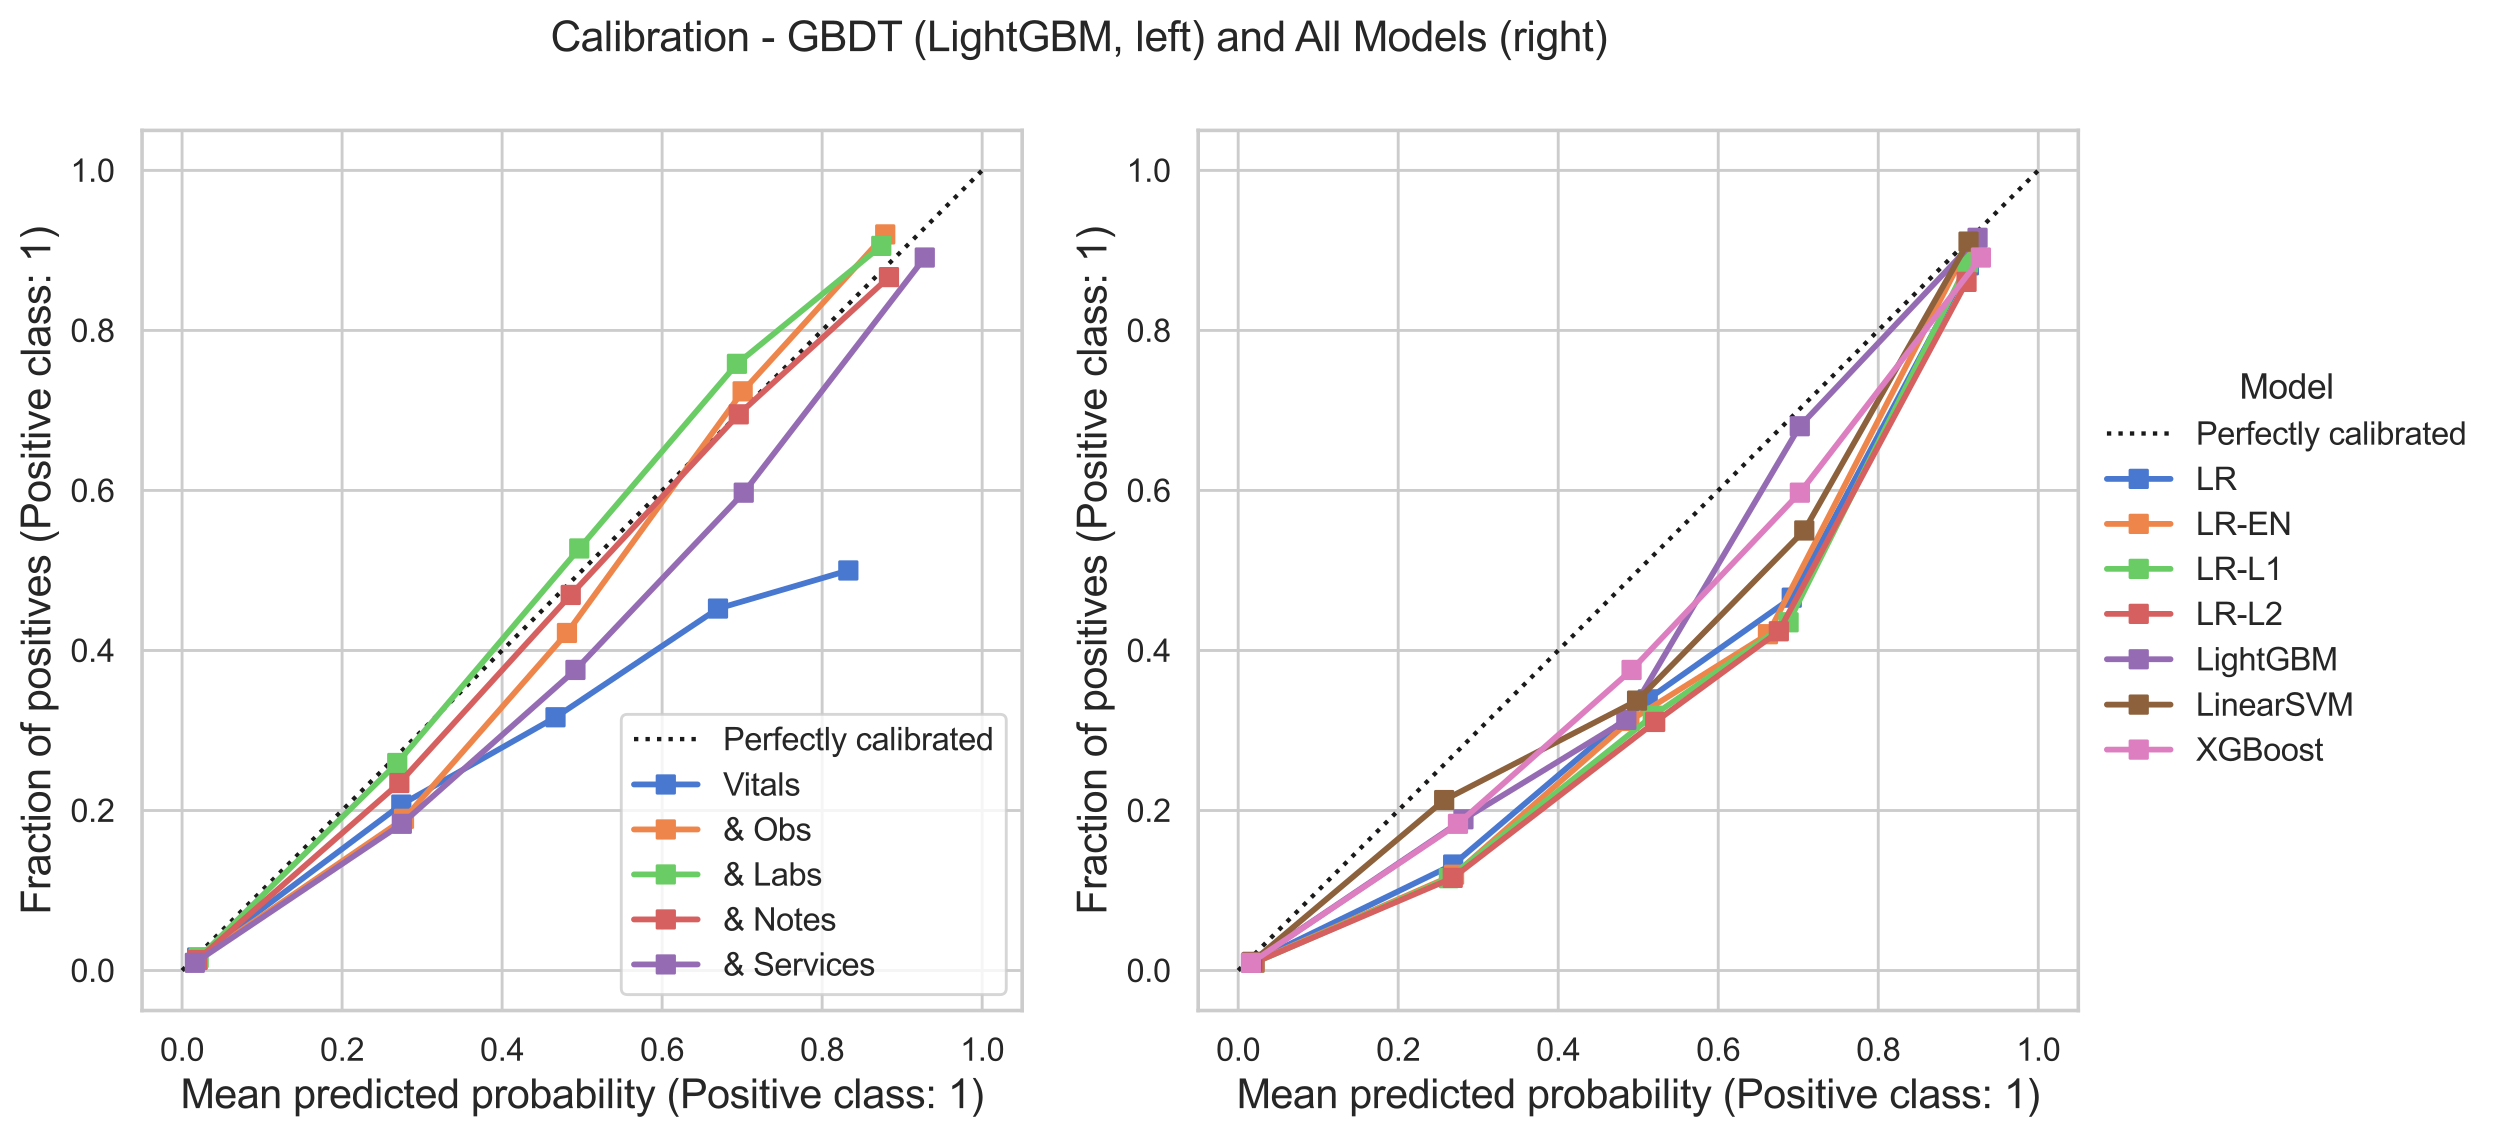 <?xml version="1.0" encoding="utf-8" standalone="no"?>
<!DOCTYPE svg PUBLIC "-//W3C//DTD SVG 1.1//EN"
  "http://www.w3.org/Graphics/SVG/1.1/DTD/svg11.dtd">
<svg xmlns:xlink="http://www.w3.org/1999/xlink" width="864.566pt" height="393.36pt" viewBox="0 0 864.566 393.36" xmlns="http://www.w3.org/2000/svg" version="1.1">
 <defs>
  <style type="text/css">*{stroke-linejoin: round; stroke-linecap: butt}</style>
 </defs>
 <g id="figure_1">
  <g id="patch_1">
   <path d="M 0 393.36 
L 864.566 393.36 
L 864.566 0 
L 0 0 
z
" style="fill: #ffffff"/>
  </g>
  <g id="axes_1">
   <g id="patch_2">
    <path d="M 49.128 349.462 
L 353.492 349.462 
L 353.492 45.098 
L 49.128 45.098 
z
" style="fill: #ffffff"/>
   </g>
   <g id="matplotlib.axis_1">
    <g id="xtick_1">
     <g id="line2d_1">
      <path d="M 62.963 349.462 
L 62.963 45.098 
" clip-path="url(#p8212f7a867)" style="fill: none; stroke: #cccccc; stroke-linecap: round"/>
     </g>
     <g id="text_1">
      <!-- 0.0 -->
      <g style="fill: #262626" transform="translate(55.318 366.835)scale(0.11 -0.11)">
       <defs>
        <path id="ArialMT-30" d="M 266 2259 
Q 266 3072 433 3567 
Q 600 4063 929 4331 
Q 1259 4600 1759 4600 
Q 2128 4600 2406 4451 
Q 2684 4303 2865 4023 
Q 3047 3744 3150 3342 
Q 3253 2941 3253 2259 
Q 3253 1453 3087 958 
Q 2922 463 2592 192 
Q 2263 -78 1759 -78 
Q 1097 -78 719 397 
Q 266 969 266 2259 
z
M 844 2259 
Q 844 1131 1108 757 
Q 1372 384 1759 384 
Q 2147 384 2411 759 
Q 2675 1134 2675 2259 
Q 2675 3391 2411 3762 
Q 2147 4134 1753 4134 
Q 1366 4134 1134 3806 
Q 844 3388 844 2259 
z
" transform="scale(0.016)"/>
        <path id="ArialMT-2e" d="M 581 0 
L 581 641 
L 1222 641 
L 1222 0 
L 581 0 
z
" transform="scale(0.016)"/>
       </defs>
       <use xlink:href="#ArialMT-30"/>
       <use xlink:href="#ArialMT-2e" x="55.615"/>
       <use xlink:href="#ArialMT-30" x="83.398"/>
      </g>
     </g>
    </g>
    <g id="xtick_2">
     <g id="line2d_2">
      <path d="M 118.302 349.462 
L 118.302 45.098 
" clip-path="url(#p8212f7a867)" style="fill: none; stroke: #cccccc; stroke-linecap: round"/>
     </g>
     <g id="text_2">
      <!-- 0.2 -->
      <g style="fill: #262626" transform="translate(110.657 366.835)scale(0.11 -0.11)">
       <defs>
        <path id="ArialMT-32" d="M 3222 541 
L 3222 0 
L 194 0 
Q 188 203 259 391 
Q 375 700 629 1000 
Q 884 1300 1366 1694 
Q 2113 2306 2375 2664 
Q 2638 3022 2638 3341 
Q 2638 3675 2398 3904 
Q 2159 4134 1775 4134 
Q 1369 4134 1125 3890 
Q 881 3647 878 3216 
L 300 3275 
Q 359 3922 746 4261 
Q 1134 4600 1788 4600 
Q 2447 4600 2831 4234 
Q 3216 3869 3216 3328 
Q 3216 3053 3103 2787 
Q 2991 2522 2730 2228 
Q 2469 1934 1863 1422 
Q 1356 997 1212 845 
Q 1069 694 975 541 
L 3222 541 
z
" transform="scale(0.016)"/>
       </defs>
       <use xlink:href="#ArialMT-30"/>
       <use xlink:href="#ArialMT-2e" x="55.615"/>
       <use xlink:href="#ArialMT-32" x="83.398"/>
      </g>
     </g>
    </g>
    <g id="xtick_3">
     <g id="line2d_3">
      <path d="M 173.641 349.462 
L 173.641 45.098 
" clip-path="url(#p8212f7a867)" style="fill: none; stroke: #cccccc; stroke-linecap: round"/>
     </g>
     <g id="text_3">
      <!-- 0.4 -->
      <g style="fill: #262626" transform="translate(165.996 366.835)scale(0.11 -0.11)">
       <defs>
        <path id="ArialMT-34" d="M 2069 0 
L 2069 1097 
L 81 1097 
L 81 1613 
L 2172 4581 
L 2631 4581 
L 2631 1613 
L 3250 1613 
L 3250 1097 
L 2631 1097 
L 2631 0 
L 2069 0 
z
M 2069 1613 
L 2069 3678 
L 634 1613 
L 2069 1613 
z
" transform="scale(0.016)"/>
       </defs>
       <use xlink:href="#ArialMT-30"/>
       <use xlink:href="#ArialMT-2e" x="55.615"/>
       <use xlink:href="#ArialMT-34" x="83.398"/>
      </g>
     </g>
    </g>
    <g id="xtick_4">
     <g id="line2d_4">
      <path d="M 228.979 349.462 
L 228.979 45.098 
" clip-path="url(#p8212f7a867)" style="fill: none; stroke: #cccccc; stroke-linecap: round"/>
     </g>
     <g id="text_4">
      <!-- 0.6 -->
      <g style="fill: #262626" transform="translate(221.334 366.835)scale(0.11 -0.11)">
       <defs>
        <path id="ArialMT-36" d="M 3184 3459 
L 2625 3416 
Q 2550 3747 2413 3897 
Q 2184 4138 1850 4138 
Q 1581 4138 1378 3988 
Q 1113 3794 959 3422 
Q 806 3050 800 2363 
Q 1003 2672 1297 2822 
Q 1591 2972 1913 2972 
Q 2475 2972 2870 2558 
Q 3266 2144 3266 1488 
Q 3266 1056 3080 686 
Q 2894 316 2569 119 
Q 2244 -78 1831 -78 
Q 1128 -78 684 439 
Q 241 956 241 2144 
Q 241 3472 731 4075 
Q 1159 4600 1884 4600 
Q 2425 4600 2770 4297 
Q 3116 3994 3184 3459 
z
M 888 1484 
Q 888 1194 1011 928 
Q 1134 663 1356 523 
Q 1578 384 1822 384 
Q 2178 384 2434 671 
Q 2691 959 2691 1453 
Q 2691 1928 2437 2201 
Q 2184 2475 1800 2475 
Q 1419 2475 1153 2201 
Q 888 1928 888 1484 
z
" transform="scale(0.016)"/>
       </defs>
       <use xlink:href="#ArialMT-30"/>
       <use xlink:href="#ArialMT-2e" x="55.615"/>
       <use xlink:href="#ArialMT-36" x="83.398"/>
      </g>
     </g>
    </g>
    <g id="xtick_5">
     <g id="line2d_5">
      <path d="M 284.318 349.462 
L 284.318 45.098 
" clip-path="url(#p8212f7a867)" style="fill: none; stroke: #cccccc; stroke-linecap: round"/>
     </g>
     <g id="text_5">
      <!-- 0.8 -->
      <g style="fill: #262626" transform="translate(276.673 366.835)scale(0.11 -0.11)">
       <defs>
        <path id="ArialMT-38" d="M 1131 2484 
Q 781 2613 612 2850 
Q 444 3088 444 3419 
Q 444 3919 803 4259 
Q 1163 4600 1759 4600 
Q 2359 4600 2725 4251 
Q 3091 3903 3091 3403 
Q 3091 3084 2923 2848 
Q 2756 2613 2416 2484 
Q 2838 2347 3058 2040 
Q 3278 1734 3278 1309 
Q 3278 722 2862 322 
Q 2447 -78 1769 -78 
Q 1091 -78 675 323 
Q 259 725 259 1325 
Q 259 1772 486 2073 
Q 713 2375 1131 2484 
z
M 1019 3438 
Q 1019 3113 1228 2906 
Q 1438 2700 1772 2700 
Q 2097 2700 2305 2904 
Q 2513 3109 2513 3406 
Q 2513 3716 2298 3927 
Q 2084 4138 1766 4138 
Q 1444 4138 1231 3931 
Q 1019 3725 1019 3438 
z
M 838 1322 
Q 838 1081 952 856 
Q 1066 631 1291 507 
Q 1516 384 1775 384 
Q 2178 384 2440 643 
Q 2703 903 2703 1303 
Q 2703 1709 2433 1975 
Q 2163 2241 1756 2241 
Q 1359 2241 1098 1978 
Q 838 1716 838 1322 
z
" transform="scale(0.016)"/>
       </defs>
       <use xlink:href="#ArialMT-30"/>
       <use xlink:href="#ArialMT-2e" x="55.615"/>
       <use xlink:href="#ArialMT-38" x="83.398"/>
      </g>
     </g>
    </g>
    <g id="xtick_6">
     <g id="line2d_6">
      <path d="M 339.657 349.462 
L 339.657 45.098 
" clip-path="url(#p8212f7a867)" style="fill: none; stroke: #cccccc; stroke-linecap: round"/>
     </g>
     <g id="text_6">
      <!-- 1.0 -->
      <g style="fill: #262626" transform="translate(332.012 366.835)scale(0.11 -0.11)">
       <defs>
        <path id="ArialMT-31" d="M 2384 0 
L 1822 0 
L 1822 3584 
Q 1619 3391 1289 3197 
Q 959 3003 697 2906 
L 697 3450 
Q 1169 3672 1522 3987 
Q 1875 4303 2022 4600 
L 2384 4600 
L 2384 0 
z
" transform="scale(0.016)"/>
       </defs>
       <use xlink:href="#ArialMT-31"/>
       <use xlink:href="#ArialMT-2e" x="55.615"/>
       <use xlink:href="#ArialMT-30" x="83.398"/>
      </g>
     </g>
    </g>
    <g id="text_7">
     <!-- Mean predicted probability (Positive class: 1) -->
     <g style="fill: #262626" transform="translate(62.422 383.213)scale(0.14 -0.14)">
      <defs>
       <path id="ArialMT-4d" d="M 475 0 
L 475 4581 
L 1388 4581 
L 2472 1338 
Q 2622 884 2691 659 
Q 2769 909 2934 1394 
L 4031 4581 
L 4847 4581 
L 4847 0 
L 4263 0 
L 4263 3834 
L 2931 0 
L 2384 0 
L 1059 3900 
L 1059 0 
L 475 0 
z
" transform="scale(0.016)"/>
       <path id="ArialMT-65" d="M 2694 1069 
L 3275 997 
Q 3138 488 2766 206 
Q 2394 -75 1816 -75 
Q 1088 -75 661 373 
Q 234 822 234 1631 
Q 234 2469 665 2931 
Q 1097 3394 1784 3394 
Q 2450 3394 2872 2941 
Q 3294 2488 3294 1666 
Q 3294 1616 3291 1516 
L 816 1516 
Q 847 969 1125 678 
Q 1403 388 1819 388 
Q 2128 388 2347 550 
Q 2566 713 2694 1069 
z
M 847 1978 
L 2700 1978 
Q 2663 2397 2488 2606 
Q 2219 2931 1791 2931 
Q 1403 2931 1139 2672 
Q 875 2413 847 1978 
z
" transform="scale(0.016)"/>
       <path id="ArialMT-61" d="M 2588 409 
Q 2275 144 1986 34 
Q 1697 -75 1366 -75 
Q 819 -75 525 192 
Q 231 459 231 875 
Q 231 1119 342 1320 
Q 453 1522 633 1644 
Q 813 1766 1038 1828 
Q 1203 1872 1538 1913 
Q 2219 1994 2541 2106 
Q 2544 2222 2544 2253 
Q 2544 2597 2384 2738 
Q 2169 2928 1744 2928 
Q 1347 2928 1158 2789 
Q 969 2650 878 2297 
L 328 2372 
Q 403 2725 575 2942 
Q 747 3159 1072 3276 
Q 1397 3394 1825 3394 
Q 2250 3394 2515 3294 
Q 2781 3194 2906 3042 
Q 3031 2891 3081 2659 
Q 3109 2516 3109 2141 
L 3109 1391 
Q 3109 606 3145 398 
Q 3181 191 3288 0 
L 2700 0 
Q 2613 175 2588 409 
z
M 2541 1666 
Q 2234 1541 1622 1453 
Q 1275 1403 1131 1340 
Q 988 1278 909 1158 
Q 831 1038 831 891 
Q 831 666 1001 516 
Q 1172 366 1500 366 
Q 1825 366 2078 508 
Q 2331 650 2450 897 
Q 2541 1088 2541 1459 
L 2541 1666 
z
" transform="scale(0.016)"/>
       <path id="ArialMT-6e" d="M 422 0 
L 422 3319 
L 928 3319 
L 928 2847 
Q 1294 3394 1984 3394 
Q 2284 3394 2536 3286 
Q 2788 3178 2913 3003 
Q 3038 2828 3088 2588 
Q 3119 2431 3119 2041 
L 3119 0 
L 2556 0 
L 2556 2019 
Q 2556 2363 2490 2533 
Q 2425 2703 2258 2804 
Q 2091 2906 1866 2906 
Q 1506 2906 1245 2678 
Q 984 2450 984 1813 
L 984 0 
L 422 0 
z
" transform="scale(0.016)"/>
       <path id="ArialMT-20" transform="scale(0.016)"/>
       <path id="ArialMT-70" d="M 422 -1272 
L 422 3319 
L 934 3319 
L 934 2888 
Q 1116 3141 1344 3267 
Q 1572 3394 1897 3394 
Q 2322 3394 2647 3175 
Q 2972 2956 3137 2557 
Q 3303 2159 3303 1684 
Q 3303 1175 3120 767 
Q 2938 359 2589 142 
Q 2241 -75 1856 -75 
Q 1575 -75 1351 44 
Q 1128 163 984 344 
L 984 -1272 
L 422 -1272 
z
M 931 1641 
Q 931 1000 1190 694 
Q 1450 388 1819 388 
Q 2194 388 2461 705 
Q 2728 1022 2728 1688 
Q 2728 2322 2467 2637 
Q 2206 2953 1844 2953 
Q 1484 2953 1207 2617 
Q 931 2281 931 1641 
z
" transform="scale(0.016)"/>
       <path id="ArialMT-72" d="M 416 0 
L 416 3319 
L 922 3319 
L 922 2816 
Q 1116 3169 1280 3281 
Q 1444 3394 1641 3394 
Q 1925 3394 2219 3213 
L 2025 2691 
Q 1819 2813 1613 2813 
Q 1428 2813 1281 2702 
Q 1134 2591 1072 2394 
Q 978 2094 978 1738 
L 978 0 
L 416 0 
z
" transform="scale(0.016)"/>
       <path id="ArialMT-64" d="M 2575 0 
L 2575 419 
Q 2259 -75 1647 -75 
Q 1250 -75 917 144 
Q 584 363 401 755 
Q 219 1147 219 1656 
Q 219 2153 384 2558 
Q 550 2963 881 3178 
Q 1213 3394 1622 3394 
Q 1922 3394 2156 3267 
Q 2391 3141 2538 2938 
L 2538 4581 
L 3097 4581 
L 3097 0 
L 2575 0 
z
M 797 1656 
Q 797 1019 1065 703 
Q 1334 388 1700 388 
Q 2069 388 2326 689 
Q 2584 991 2584 1609 
Q 2584 2291 2321 2609 
Q 2059 2928 1675 2928 
Q 1300 2928 1048 2622 
Q 797 2316 797 1656 
z
" transform="scale(0.016)"/>
       <path id="ArialMT-69" d="M 425 3934 
L 425 4581 
L 988 4581 
L 988 3934 
L 425 3934 
z
M 425 0 
L 425 3319 
L 988 3319 
L 988 0 
L 425 0 
z
" transform="scale(0.016)"/>
       <path id="ArialMT-63" d="M 2588 1216 
L 3141 1144 
Q 3050 572 2676 248 
Q 2303 -75 1759 -75 
Q 1078 -75 664 370 
Q 250 816 250 1647 
Q 250 2184 428 2587 
Q 606 2991 970 3192 
Q 1334 3394 1763 3394 
Q 2303 3394 2647 3120 
Q 2991 2847 3088 2344 
L 2541 2259 
Q 2463 2594 2264 2762 
Q 2066 2931 1784 2931 
Q 1359 2931 1093 2626 
Q 828 2322 828 1663 
Q 828 994 1084 691 
Q 1341 388 1753 388 
Q 2084 388 2306 591 
Q 2528 794 2588 1216 
z
" transform="scale(0.016)"/>
       <path id="ArialMT-74" d="M 1650 503 
L 1731 6 
Q 1494 -44 1306 -44 
Q 1000 -44 831 53 
Q 663 150 594 308 
Q 525 466 525 972 
L 525 2881 
L 113 2881 
L 113 3319 
L 525 3319 
L 525 4141 
L 1084 4478 
L 1084 3319 
L 1650 3319 
L 1650 2881 
L 1084 2881 
L 1084 941 
Q 1084 700 1114 631 
Q 1144 563 1211 522 
Q 1278 481 1403 481 
Q 1497 481 1650 503 
z
" transform="scale(0.016)"/>
       <path id="ArialMT-6f" d="M 213 1659 
Q 213 2581 725 3025 
Q 1153 3394 1769 3394 
Q 2453 3394 2887 2945 
Q 3322 2497 3322 1706 
Q 3322 1066 3130 698 
Q 2938 331 2570 128 
Q 2203 -75 1769 -75 
Q 1072 -75 642 372 
Q 213 819 213 1659 
z
M 791 1659 
Q 791 1022 1069 705 
Q 1347 388 1769 388 
Q 2188 388 2466 706 
Q 2744 1025 2744 1678 
Q 2744 2294 2464 2611 
Q 2184 2928 1769 2928 
Q 1347 2928 1069 2612 
Q 791 2297 791 1659 
z
" transform="scale(0.016)"/>
       <path id="ArialMT-62" d="M 941 0 
L 419 0 
L 419 4581 
L 981 4581 
L 981 2947 
Q 1338 3394 1891 3394 
Q 2197 3394 2470 3270 
Q 2744 3147 2920 2923 
Q 3097 2700 3197 2384 
Q 3297 2069 3297 1709 
Q 3297 856 2875 390 
Q 2453 -75 1863 -75 
Q 1275 -75 941 416 
L 941 0 
z
M 934 1684 
Q 934 1088 1097 822 
Q 1363 388 1816 388 
Q 2184 388 2453 708 
Q 2722 1028 2722 1663 
Q 2722 2313 2464 2622 
Q 2206 2931 1841 2931 
Q 1472 2931 1203 2611 
Q 934 2291 934 1684 
z
" transform="scale(0.016)"/>
       <path id="ArialMT-6c" d="M 409 0 
L 409 4581 
L 972 4581 
L 972 0 
L 409 0 
z
" transform="scale(0.016)"/>
       <path id="ArialMT-79" d="M 397 -1278 
L 334 -750 
Q 519 -800 656 -800 
Q 844 -800 956 -737 
Q 1069 -675 1141 -563 
Q 1194 -478 1313 -144 
Q 1328 -97 1363 -6 
L 103 3319 
L 709 3319 
L 1400 1397 
Q 1534 1031 1641 628 
Q 1738 1016 1872 1384 
L 2581 3319 
L 3144 3319 
L 1881 -56 
Q 1678 -603 1566 -809 
Q 1416 -1088 1222 -1217 
Q 1028 -1347 759 -1347 
Q 597 -1347 397 -1278 
z
" transform="scale(0.016)"/>
       <path id="ArialMT-28" d="M 1497 -1347 
Q 1031 -759 709 28 
Q 388 816 388 1659 
Q 388 2403 628 3084 
Q 909 3875 1497 4659 
L 1900 4659 
Q 1522 4009 1400 3731 
Q 1209 3300 1100 2831 
Q 966 2247 966 1656 
Q 966 153 1900 -1347 
L 1497 -1347 
z
" transform="scale(0.016)"/>
       <path id="ArialMT-50" d="M 494 0 
L 494 4581 
L 2222 4581 
Q 2678 4581 2919 4538 
Q 3256 4481 3484 4323 
Q 3713 4166 3852 3881 
Q 3991 3597 3991 3256 
Q 3991 2672 3619 2267 
Q 3247 1863 2275 1863 
L 1100 1863 
L 1100 0 
L 494 0 
z
M 1100 2403 
L 2284 2403 
Q 2872 2403 3119 2622 
Q 3366 2841 3366 3238 
Q 3366 3525 3220 3729 
Q 3075 3934 2838 4000 
Q 2684 4041 2272 4041 
L 1100 4041 
L 1100 2403 
z
" transform="scale(0.016)"/>
       <path id="ArialMT-73" d="M 197 991 
L 753 1078 
Q 800 744 1014 566 
Q 1228 388 1613 388 
Q 2000 388 2187 545 
Q 2375 703 2375 916 
Q 2375 1106 2209 1216 
Q 2094 1291 1634 1406 
Q 1016 1563 777 1677 
Q 538 1791 414 1992 
Q 291 2194 291 2438 
Q 291 2659 392 2848 
Q 494 3038 669 3163 
Q 800 3259 1026 3326 
Q 1253 3394 1513 3394 
Q 1903 3394 2198 3281 
Q 2494 3169 2634 2976 
Q 2775 2784 2828 2463 
L 2278 2388 
Q 2241 2644 2061 2787 
Q 1881 2931 1553 2931 
Q 1166 2931 1000 2803 
Q 834 2675 834 2503 
Q 834 2394 903 2306 
Q 972 2216 1119 2156 
Q 1203 2125 1616 2013 
Q 2213 1853 2448 1751 
Q 2684 1650 2818 1456 
Q 2953 1263 2953 975 
Q 2953 694 2789 445 
Q 2625 197 2315 61 
Q 2006 -75 1616 -75 
Q 969 -75 630 194 
Q 291 463 197 991 
z
" transform="scale(0.016)"/>
       <path id="ArialMT-76" d="M 1344 0 
L 81 3319 
L 675 3319 
L 1388 1331 
Q 1503 1009 1600 663 
Q 1675 925 1809 1294 
L 2547 3319 
L 3125 3319 
L 1869 0 
L 1344 0 
z
" transform="scale(0.016)"/>
       <path id="ArialMT-3a" d="M 578 2678 
L 578 3319 
L 1219 3319 
L 1219 2678 
L 578 2678 
z
M 578 0 
L 578 641 
L 1219 641 
L 1219 0 
L 578 0 
z
" transform="scale(0.016)"/>
       <path id="ArialMT-29" d="M 791 -1347 
L 388 -1347 
Q 1322 153 1322 1656 
Q 1322 2244 1188 2822 
Q 1081 3291 891 3722 
Q 769 4003 388 4659 
L 791 4659 
Q 1378 3875 1659 3084 
Q 1900 2403 1900 1659 
Q 1900 816 1576 28 
Q 1253 -759 791 -1347 
z
" transform="scale(0.016)"/>
      </defs>
      <use xlink:href="#ArialMT-4d"/>
      <use xlink:href="#ArialMT-65" x="83.301"/>
      <use xlink:href="#ArialMT-61" x="138.916"/>
      <use xlink:href="#ArialMT-6e" x="194.531"/>
      <use xlink:href="#ArialMT-20" x="250.146"/>
      <use xlink:href="#ArialMT-70" x="277.93"/>
      <use xlink:href="#ArialMT-72" x="333.545"/>
      <use xlink:href="#ArialMT-65" x="366.846"/>
      <use xlink:href="#ArialMT-64" x="422.461"/>
      <use xlink:href="#ArialMT-69" x="478.076"/>
      <use xlink:href="#ArialMT-63" x="500.293"/>
      <use xlink:href="#ArialMT-74" x="550.293"/>
      <use xlink:href="#ArialMT-65" x="578.076"/>
      <use xlink:href="#ArialMT-64" x="633.691"/>
      <use xlink:href="#ArialMT-20" x="689.307"/>
      <use xlink:href="#ArialMT-70" x="717.09"/>
      <use xlink:href="#ArialMT-72" x="772.705"/>
      <use xlink:href="#ArialMT-6f" x="806.006"/>
      <use xlink:href="#ArialMT-62" x="861.621"/>
      <use xlink:href="#ArialMT-61" x="917.236"/>
      <use xlink:href="#ArialMT-62" x="972.852"/>
      <use xlink:href="#ArialMT-69" x="1028.467"/>
      <use xlink:href="#ArialMT-6c" x="1050.684"/>
      <use xlink:href="#ArialMT-69" x="1072.9"/>
      <use xlink:href="#ArialMT-74" x="1095.117"/>
      <use xlink:href="#ArialMT-79" x="1122.9"/>
      <use xlink:href="#ArialMT-20" x="1172.9"/>
      <use xlink:href="#ArialMT-28" x="1200.684"/>
      <use xlink:href="#ArialMT-50" x="1233.984"/>
      <use xlink:href="#ArialMT-6f" x="1300.684"/>
      <use xlink:href="#ArialMT-73" x="1356.299"/>
      <use xlink:href="#ArialMT-69" x="1406.299"/>
      <use xlink:href="#ArialMT-74" x="1428.516"/>
      <use xlink:href="#ArialMT-69" x="1456.299"/>
      <use xlink:href="#ArialMT-76" x="1478.516"/>
      <use xlink:href="#ArialMT-65" x="1528.516"/>
      <use xlink:href="#ArialMT-20" x="1584.131"/>
      <use xlink:href="#ArialMT-63" x="1611.914"/>
      <use xlink:href="#ArialMT-6c" x="1661.914"/>
      <use xlink:href="#ArialMT-61" x="1684.131"/>
      <use xlink:href="#ArialMT-73" x="1739.746"/>
      <use xlink:href="#ArialMT-73" x="1789.746"/>
      <use xlink:href="#ArialMT-3a" x="1839.746"/>
      <use xlink:href="#ArialMT-20" x="1867.529"/>
      <use xlink:href="#ArialMT-31" x="1895.312"/>
      <use xlink:href="#ArialMT-29" x="1950.928"/>
     </g>
    </g>
   </g>
   <g id="matplotlib.axis_2">
    <g id="ytick_1">
     <g id="line2d_7">
      <path d="M 49.128 335.627 
L 353.492 335.627 
" clip-path="url(#p8212f7a867)" style="fill: none; stroke: #cccccc; stroke-linecap: round"/>
     </g>
     <g id="text_8">
      <!-- 0.0 -->
      <g style="fill: #262626" transform="translate(24.338 339.564)scale(0.11 -0.11)">
       <use xlink:href="#ArialMT-30"/>
       <use xlink:href="#ArialMT-2e" x="55.615"/>
       <use xlink:href="#ArialMT-30" x="83.398"/>
      </g>
     </g>
    </g>
    <g id="ytick_2">
     <g id="line2d_8">
      <path d="M 49.128 280.288 
L 353.492 280.288 
" clip-path="url(#p8212f7a867)" style="fill: none; stroke: #cccccc; stroke-linecap: round"/>
     </g>
     <g id="text_9">
      <!-- 0.2 -->
      <g style="fill: #262626" transform="translate(24.338 284.225)scale(0.11 -0.11)">
       <use xlink:href="#ArialMT-30"/>
       <use xlink:href="#ArialMT-2e" x="55.615"/>
       <use xlink:href="#ArialMT-32" x="83.398"/>
      </g>
     </g>
    </g>
    <g id="ytick_3">
     <g id="line2d_9">
      <path d="M 49.128 224.949 
L 353.492 224.949 
" clip-path="url(#p8212f7a867)" style="fill: none; stroke: #cccccc; stroke-linecap: round"/>
     </g>
     <g id="text_10">
      <!-- 0.4 -->
      <g style="fill: #262626" transform="translate(24.338 228.886)scale(0.11 -0.11)">
       <use xlink:href="#ArialMT-30"/>
       <use xlink:href="#ArialMT-2e" x="55.615"/>
       <use xlink:href="#ArialMT-34" x="83.398"/>
      </g>
     </g>
    </g>
    <g id="ytick_4">
     <g id="line2d_10">
      <path d="M 49.128 169.611 
L 353.492 169.611 
" clip-path="url(#p8212f7a867)" style="fill: none; stroke: #cccccc; stroke-linecap: round"/>
     </g>
     <g id="text_11">
      <!-- 0.6 -->
      <g style="fill: #262626" transform="translate(24.338 173.547)scale(0.11 -0.11)">
       <use xlink:href="#ArialMT-30"/>
       <use xlink:href="#ArialMT-2e" x="55.615"/>
       <use xlink:href="#ArialMT-36" x="83.398"/>
      </g>
     </g>
    </g>
    <g id="ytick_5">
     <g id="line2d_11">
      <path d="M 49.128 114.272 
L 353.492 114.272 
" clip-path="url(#p8212f7a867)" style="fill: none; stroke: #cccccc; stroke-linecap: round"/>
     </g>
     <g id="text_12">
      <!-- 0.8 -->
      <g style="fill: #262626" transform="translate(24.338 118.209)scale(0.11 -0.11)">
       <use xlink:href="#ArialMT-30"/>
       <use xlink:href="#ArialMT-2e" x="55.615"/>
       <use xlink:href="#ArialMT-38" x="83.398"/>
      </g>
     </g>
    </g>
    <g id="ytick_6">
     <g id="line2d_12">
      <path d="M 49.128 58.933 
L 353.492 58.933 
" clip-path="url(#p8212f7a867)" style="fill: none; stroke: #cccccc; stroke-linecap: round"/>
     </g>
     <g id="text_13">
      <!-- 1.0 -->
      <g style="fill: #262626" transform="translate(24.338 62.87)scale(0.11 -0.11)">
       <use xlink:href="#ArialMT-31"/>
       <use xlink:href="#ArialMT-2e" x="55.615"/>
       <use xlink:href="#ArialMT-30" x="83.398"/>
      </g>
     </g>
    </g>
    <g id="text_14">
     <!-- Fraction of positives (Positive class: 1) -->
     <g style="fill: #262626" transform="translate(17.392 316.315)rotate(-90)scale(0.14 -0.14)">
      <defs>
       <path id="ArialMT-46" d="M 525 0 
L 525 4581 
L 3616 4581 
L 3616 4041 
L 1131 4041 
L 1131 2622 
L 3281 2622 
L 3281 2081 
L 1131 2081 
L 1131 0 
L 525 0 
z
" transform="scale(0.016)"/>
       <path id="ArialMT-66" d="M 556 0 
L 556 2881 
L 59 2881 
L 59 3319 
L 556 3319 
L 556 3672 
Q 556 4006 616 4169 
Q 697 4388 901 4523 
Q 1106 4659 1475 4659 
Q 1713 4659 2000 4603 
L 1916 4113 
Q 1741 4144 1584 4144 
Q 1328 4144 1222 4034 
Q 1116 3925 1116 3625 
L 1116 3319 
L 1763 3319 
L 1763 2881 
L 1116 2881 
L 1116 0 
L 556 0 
z
" transform="scale(0.016)"/>
      </defs>
      <use xlink:href="#ArialMT-46"/>
      <use xlink:href="#ArialMT-72" x="61.084"/>
      <use xlink:href="#ArialMT-61" x="94.385"/>
      <use xlink:href="#ArialMT-63" x="150"/>
      <use xlink:href="#ArialMT-74" x="200"/>
      <use xlink:href="#ArialMT-69" x="227.783"/>
      <use xlink:href="#ArialMT-6f" x="250"/>
      <use xlink:href="#ArialMT-6e" x="305.615"/>
      <use xlink:href="#ArialMT-20" x="361.23"/>
      <use xlink:href="#ArialMT-6f" x="389.014"/>
      <use xlink:href="#ArialMT-66" x="444.629"/>
      <use xlink:href="#ArialMT-20" x="472.412"/>
      <use xlink:href="#ArialMT-70" x="500.195"/>
      <use xlink:href="#ArialMT-6f" x="555.811"/>
      <use xlink:href="#ArialMT-73" x="611.426"/>
      <use xlink:href="#ArialMT-69" x="661.426"/>
      <use xlink:href="#ArialMT-74" x="683.643"/>
      <use xlink:href="#ArialMT-69" x="711.426"/>
      <use xlink:href="#ArialMT-76" x="733.643"/>
      <use xlink:href="#ArialMT-65" x="783.643"/>
      <use xlink:href="#ArialMT-73" x="839.258"/>
      <use xlink:href="#ArialMT-20" x="889.258"/>
      <use xlink:href="#ArialMT-28" x="917.041"/>
      <use xlink:href="#ArialMT-50" x="950.342"/>
      <use xlink:href="#ArialMT-6f" x="1017.041"/>
      <use xlink:href="#ArialMT-73" x="1072.656"/>
      <use xlink:href="#ArialMT-69" x="1122.656"/>
      <use xlink:href="#ArialMT-74" x="1144.873"/>
      <use xlink:href="#ArialMT-69" x="1172.656"/>
      <use xlink:href="#ArialMT-76" x="1194.873"/>
      <use xlink:href="#ArialMT-65" x="1244.873"/>
      <use xlink:href="#ArialMT-20" x="1300.488"/>
      <use xlink:href="#ArialMT-63" x="1328.271"/>
      <use xlink:href="#ArialMT-6c" x="1378.271"/>
      <use xlink:href="#ArialMT-61" x="1400.488"/>
      <use xlink:href="#ArialMT-73" x="1456.104"/>
      <use xlink:href="#ArialMT-73" x="1506.104"/>
      <use xlink:href="#ArialMT-3a" x="1556.104"/>
      <use xlink:href="#ArialMT-20" x="1583.887"/>
      <use xlink:href="#ArialMT-31" x="1611.67"/>
      <use xlink:href="#ArialMT-29" x="1667.285"/>
     </g>
    </g>
   </g>
   <g id="line2d_13">
    <path d="M 62.963 335.627 
L 339.657 58.933 
" clip-path="url(#p8212f7a867)" style="fill: none; stroke-dasharray: 1.5,2.475; stroke-dashoffset: 0; stroke: #1a1a1a; stroke-width: 1.5"/>
   </g>
   <g id="line2d_14">
    <path d="M 68.181 331.133 
L 138.783 278.251 
L 192.111 248.05 
L 248.304 210.456 
L 293.374 197.28 
" clip-path="url(#p8212f7a867)" style="fill: none; stroke: #4878d0; stroke-width: 2; stroke-linecap: round"/>
    <defs>
     <path id="mf2a5c8d77d" d="M -3 3 
L 3 3 
L 3 -3 
L -3 -3 
z
" style="stroke: #4878d0; stroke-linejoin: miter"/>
    </defs>
    <g clip-path="url(#p8212f7a867)">
     <use xlink:href="#mf2a5c8d77d" x="68.181" y="331.133" style="fill: #4878d0; stroke: #4878d0; stroke-linejoin: miter"/>
     <use xlink:href="#mf2a5c8d77d" x="138.783" y="278.251" style="fill: #4878d0; stroke: #4878d0; stroke-linejoin: miter"/>
     <use xlink:href="#mf2a5c8d77d" x="192.111" y="248.05" style="fill: #4878d0; stroke: #4878d0; stroke-linejoin: miter"/>
     <use xlink:href="#mf2a5c8d77d" x="248.304" y="210.456" style="fill: #4878d0; stroke: #4878d0; stroke-linejoin: miter"/>
     <use xlink:href="#mf2a5c8d77d" x="293.374" y="197.28" style="fill: #4878d0; stroke: #4878d0; stroke-linejoin: miter"/>
    </g>
   </g>
   <g id="line2d_15">
    <path d="M 68.442 331.859 
L 139.709 283.168 
L 196.066 218.897 
L 256.824 135.334 
L 306.133 81.068 
" clip-path="url(#p8212f7a867)" style="fill: none; stroke: #ee854a; stroke-width: 2; stroke-linecap: round"/>
    <defs>
     <path id="m7f60dfe203" d="M -3 3 
L 3 3 
L 3 -3 
L -3 -3 
z
" style="stroke: #ee854a; stroke-linejoin: miter"/>
    </defs>
    <g clip-path="url(#p8212f7a867)">
     <use xlink:href="#m7f60dfe203" x="68.442" y="331.859" style="fill: #ee854a; stroke: #ee854a; stroke-linejoin: miter"/>
     <use xlink:href="#m7f60dfe203" x="139.709" y="283.168" style="fill: #ee854a; stroke: #ee854a; stroke-linejoin: miter"/>
     <use xlink:href="#m7f60dfe203" x="196.066" y="218.897" style="fill: #ee854a; stroke: #ee854a; stroke-linejoin: miter"/>
     <use xlink:href="#m7f60dfe203" x="256.824" y="135.334" style="fill: #ee854a; stroke: #ee854a; stroke-linejoin: miter"/>
     <use xlink:href="#m7f60dfe203" x="306.133" y="81.068" style="fill: #ee854a; stroke: #ee854a; stroke-linejoin: miter"/>
    </g>
   </g>
   <g id="line2d_16">
    <path d="M 68.698 331.333 
L 137.374 263.858 
L 200.32 189.679 
L 254.85 125.826 
L 304.765 85.036 
" clip-path="url(#p8212f7a867)" style="fill: none; stroke: #6acc64; stroke-width: 2; stroke-linecap: round"/>
    <defs>
     <path id="m2508122494" d="M -3 3 
L 3 3 
L 3 -3 
L -3 -3 
z
" style="stroke: #6acc64; stroke-linejoin: miter"/>
    </defs>
    <g clip-path="url(#p8212f7a867)">
     <use xlink:href="#m2508122494" x="68.698" y="331.333" style="fill: #6acc64; stroke: #6acc64; stroke-linejoin: miter"/>
     <use xlink:href="#m2508122494" x="137.374" y="263.858" style="fill: #6acc64; stroke: #6acc64; stroke-linejoin: miter"/>
     <use xlink:href="#m2508122494" x="200.32" y="189.679" style="fill: #6acc64; stroke: #6acc64; stroke-linejoin: miter"/>
     <use xlink:href="#m2508122494" x="254.85" y="125.826" style="fill: #6acc64; stroke: #6acc64; stroke-linejoin: miter"/>
     <use xlink:href="#m2508122494" x="304.765" y="85.036" style="fill: #6acc64; stroke: #6acc64; stroke-linejoin: miter"/>
    </g>
   </g>
   <g id="line2d_17">
    <path d="M 68.198 332.012 
L 138.096 270.792 
L 197.376 205.75 
L 255.481 143.291 
L 307.427 95.825 
" clip-path="url(#p8212f7a867)" style="fill: none; stroke: #d65f5f; stroke-width: 2; stroke-linecap: round"/>
    <defs>
     <path id="m8774a8e661" d="M -3 3 
L 3 3 
L 3 -3 
L -3 -3 
z
" style="stroke: #d65f5f; stroke-linejoin: miter"/>
    </defs>
    <g clip-path="url(#p8212f7a867)">
     <use xlink:href="#m8774a8e661" x="68.198" y="332.012" style="fill: #d65f5f; stroke: #d65f5f; stroke-linejoin: miter"/>
     <use xlink:href="#m8774a8e661" x="138.096" y="270.792" style="fill: #d65f5f; stroke: #d65f5f; stroke-linejoin: miter"/>
     <use xlink:href="#m8774a8e661" x="197.376" y="205.75" style="fill: #d65f5f; stroke: #d65f5f; stroke-linejoin: miter"/>
     <use xlink:href="#m8774a8e661" x="255.481" y="143.291" style="fill: #d65f5f; stroke: #d65f5f; stroke-linejoin: miter"/>
     <use xlink:href="#m8774a8e661" x="307.427" y="95.825" style="fill: #d65f5f; stroke: #d65f5f; stroke-linejoin: miter"/>
    </g>
   </g>
   <g id="line2d_18">
    <path d="M 67.383 332.972 
L 138.967 284.906 
L 199.004 231.684 
L 257.209 170.379 
L 319.812 89.068 
" clip-path="url(#p8212f7a867)" style="fill: none; stroke: #956cb4; stroke-width: 2; stroke-linecap: round"/>
    <defs>
     <path id="m3682be520b" d="M -3 3 
L 3 3 
L 3 -3 
L -3 -3 
z
" style="stroke: #956cb4; stroke-linejoin: miter"/>
    </defs>
    <g clip-path="url(#p8212f7a867)">
     <use xlink:href="#m3682be520b" x="67.383" y="332.972" style="fill: #956cb4; stroke: #956cb4; stroke-linejoin: miter"/>
     <use xlink:href="#m3682be520b" x="138.967" y="284.906" style="fill: #956cb4; stroke: #956cb4; stroke-linejoin: miter"/>
     <use xlink:href="#m3682be520b" x="199.004" y="231.684" style="fill: #956cb4; stroke: #956cb4; stroke-linejoin: miter"/>
     <use xlink:href="#m3682be520b" x="257.209" y="170.379" style="fill: #956cb4; stroke: #956cb4; stroke-linejoin: miter"/>
     <use xlink:href="#m3682be520b" x="319.812" y="89.068" style="fill: #956cb4; stroke: #956cb4; stroke-linejoin: miter"/>
    </g>
   </g>
   <g id="patch_3">
    <path d="M 49.128 349.462 
L 49.128 45.098 
" style="fill: none; stroke: #cccccc; stroke-width: 1.25; stroke-linejoin: miter; stroke-linecap: square"/>
   </g>
   <g id="patch_4">
    <path d="M 353.492 349.462 
L 353.492 45.098 
" style="fill: none; stroke: #cccccc; stroke-width: 1.25; stroke-linejoin: miter; stroke-linecap: square"/>
   </g>
   <g id="patch_5">
    <path d="M 49.128 349.462 
L 353.492 349.462 
" style="fill: none; stroke: #cccccc; stroke-width: 1.25; stroke-linejoin: miter; stroke-linecap: square"/>
   </g>
   <g id="patch_6">
    <path d="M 49.128 45.098 
L 353.492 45.098 
" style="fill: none; stroke: #cccccc; stroke-width: 1.25; stroke-linejoin: miter; stroke-linecap: square"/>
   </g>
   <g id="legend_1">
    <g id="patch_7">
     <path d="M 217.054 343.962 
L 345.792 343.962 
Q 347.992 343.962 347.992 341.762 
L 347.992 249.24 
Q 347.992 247.04 345.792 247.04 
L 217.054 247.04 
Q 214.854 247.04 214.854 249.24 
L 214.854 341.762 
Q 214.854 343.962 217.054 343.962 
z
" style="fill: #ffffff; opacity: 0.8; stroke: #cccccc; stroke-linejoin: miter"/>
    </g>
    <g id="line2d_19">
     <path d="M 219.254 255.597 
L 230.254 255.597 
L 241.254 255.597 
" style="fill: none; stroke-dasharray: 1.5,2.475; stroke-dashoffset: 0; stroke: #1a1a1a; stroke-width: 1.5"/>
    </g>
    <g id="text_15">
     <!-- Perfectly calibrated -->
     <g style="fill: #262626" transform="translate(250.054 259.447)scale(0.11 -0.11)">
      <use xlink:href="#ArialMT-50"/>
      <use xlink:href="#ArialMT-65" x="66.699"/>
      <use xlink:href="#ArialMT-72" x="122.314"/>
      <use xlink:href="#ArialMT-66" x="155.615"/>
      <use xlink:href="#ArialMT-65" x="183.398"/>
      <use xlink:href="#ArialMT-63" x="239.014"/>
      <use xlink:href="#ArialMT-74" x="289.014"/>
      <use xlink:href="#ArialMT-6c" x="316.797"/>
      <use xlink:href="#ArialMT-79" x="339.014"/>
      <use xlink:href="#ArialMT-20" x="389.014"/>
      <use xlink:href="#ArialMT-63" x="416.797"/>
      <use xlink:href="#ArialMT-61" x="466.797"/>
      <use xlink:href="#ArialMT-6c" x="522.412"/>
      <use xlink:href="#ArialMT-69" x="544.629"/>
      <use xlink:href="#ArialMT-62" x="566.846"/>
      <use xlink:href="#ArialMT-72" x="622.461"/>
      <use xlink:href="#ArialMT-61" x="655.762"/>
      <use xlink:href="#ArialMT-74" x="711.377"/>
      <use xlink:href="#ArialMT-65" x="739.16"/>
      <use xlink:href="#ArialMT-64" x="794.775"/>
     </g>
    </g>
    <g id="line2d_20">
     <path d="M 219.254 271.286 
L 230.254 271.286 
L 241.254 271.286 
" style="fill: none; stroke: #4878d0; stroke-width: 2; stroke-linecap: round"/>
     <g>
      <use xlink:href="#mf2a5c8d77d" x="230.254" y="271.286" style="fill: #4878d0; stroke: #4878d0; stroke-linejoin: miter"/>
     </g>
    </g>
    <g id="text_16">
     <!-- Vitals -->
     <g style="fill: #262626" transform="translate(250.054 275.136)scale(0.11 -0.11)">
      <defs>
       <path id="ArialMT-56" d="M 1803 0 
L 28 4581 
L 684 4581 
L 1875 1253 
Q 2019 853 2116 503 
Q 2222 878 2363 1253 
L 3600 4581 
L 4219 4581 
L 2425 0 
L 1803 0 
z
" transform="scale(0.016)"/>
      </defs>
      <use xlink:href="#ArialMT-56"/>
      <use xlink:href="#ArialMT-69" x="64.949"/>
      <use xlink:href="#ArialMT-74" x="87.166"/>
      <use xlink:href="#ArialMT-61" x="114.949"/>
      <use xlink:href="#ArialMT-6c" x="170.564"/>
      <use xlink:href="#ArialMT-73" x="192.781"/>
     </g>
    </g>
    <g id="line2d_21">
     <path d="M 219.254 286.846 
L 230.254 286.846 
L 241.254 286.846 
" style="fill: none; stroke: #ee854a; stroke-width: 2; stroke-linecap: round"/>
     <g>
      <use xlink:href="#m7f60dfe203" x="230.254" y="286.846" style="fill: #ee854a; stroke: #ee854a; stroke-linejoin: miter"/>
     </g>
    </g>
    <g id="text_17">
     <!-- &amp; Obs -->
     <g style="fill: #262626" transform="translate(250.054 290.696)scale(0.11 -0.11)">
      <defs>
       <path id="ArialMT-26" d="M 3041 541 
Q 2763 231 2434 76 
Q 2106 -78 1725 -78 
Q 1022 -78 609 397 
Q 275 784 275 1263 
Q 275 1688 548 2030 
Q 822 2372 1366 2631 
Q 1056 2988 953 3209 
Q 850 3431 850 3638 
Q 850 4050 1173 4354 
Q 1497 4659 1988 4659 
Q 2456 4659 2754 4371 
Q 3053 4084 3053 3681 
Q 3053 3028 2188 2566 
L 3009 1519 
Q 3150 1794 3228 2156 
L 3813 2031 
Q 3663 1431 3406 1044 
Q 3722 625 4122 341 
L 3744 -106 
Q 3403 113 3041 541 
z
M 1897 2928 
Q 2263 3144 2370 3306 
Q 2478 3469 2478 3666 
Q 2478 3900 2329 4048 
Q 2181 4197 1959 4197 
Q 1731 4197 1579 4050 
Q 1428 3903 1428 3691 
Q 1428 3584 1483 3467 
Q 1538 3350 1647 3219 
L 1897 2928 
z
M 2688 984 
L 1656 2263 
Q 1200 1991 1040 1758 
Q 881 1525 881 1297 
Q 881 1019 1103 719 
Q 1325 419 1731 419 
Q 1984 419 2254 576 
Q 2525 734 2688 984 
z
" transform="scale(0.016)"/>
       <path id="ArialMT-4f" d="M 309 2231 
Q 309 3372 921 4017 
Q 1534 4663 2503 4663 
Q 3138 4663 3647 4359 
Q 4156 4056 4423 3514 
Q 4691 2972 4691 2284 
Q 4691 1588 4409 1038 
Q 4128 488 3612 205 
Q 3097 -78 2500 -78 
Q 1853 -78 1343 234 
Q 834 547 571 1087 
Q 309 1628 309 2231 
z
M 934 2222 
Q 934 1394 1379 917 
Q 1825 441 2497 441 
Q 3181 441 3623 922 
Q 4066 1403 4066 2288 
Q 4066 2847 3877 3264 
Q 3688 3681 3323 3911 
Q 2959 4141 2506 4141 
Q 1863 4141 1398 3698 
Q 934 3256 934 2222 
z
" transform="scale(0.016)"/>
      </defs>
      <use xlink:href="#ArialMT-26"/>
      <use xlink:href="#ArialMT-20" x="66.699"/>
      <use xlink:href="#ArialMT-4f" x="94.482"/>
      <use xlink:href="#ArialMT-62" x="172.266"/>
      <use xlink:href="#ArialMT-73" x="227.881"/>
     </g>
    </g>
    <g id="line2d_22">
     <path d="M 219.254 302.406 
L 230.254 302.406 
L 241.254 302.406 
" style="fill: none; stroke: #6acc64; stroke-width: 2; stroke-linecap: round"/>
     <g>
      <use xlink:href="#m2508122494" x="230.254" y="302.406" style="fill: #6acc64; stroke: #6acc64; stroke-linejoin: miter"/>
     </g>
    </g>
    <g id="text_18">
     <!-- &amp; Labs -->
     <g style="fill: #262626" transform="translate(250.054 306.256)scale(0.11 -0.11)">
      <defs>
       <path id="ArialMT-4c" d="M 469 0 
L 469 4581 
L 1075 4581 
L 1075 541 
L 3331 541 
L 3331 0 
L 469 0 
z
" transform="scale(0.016)"/>
      </defs>
      <use xlink:href="#ArialMT-26"/>
      <use xlink:href="#ArialMT-20" x="66.699"/>
      <use xlink:href="#ArialMT-4c" x="94.482"/>
      <use xlink:href="#ArialMT-61" x="150.098"/>
      <use xlink:href="#ArialMT-62" x="205.713"/>
      <use xlink:href="#ArialMT-73" x="261.328"/>
     </g>
    </g>
    <g id="line2d_23">
     <path d="M 219.254 317.966 
L 230.254 317.966 
L 241.254 317.966 
" style="fill: none; stroke: #d65f5f; stroke-width: 2; stroke-linecap: round"/>
     <g>
      <use xlink:href="#m8774a8e661" x="230.254" y="317.966" style="fill: #d65f5f; stroke: #d65f5f; stroke-linejoin: miter"/>
     </g>
    </g>
    <g id="text_19">
     <!-- &amp; Notes -->
     <g style="fill: #262626" transform="translate(250.054 321.816)scale(0.11 -0.11)">
      <defs>
       <path id="ArialMT-4e" d="M 488 0 
L 488 4581 
L 1109 4581 
L 3516 984 
L 3516 4581 
L 4097 4581 
L 4097 0 
L 3475 0 
L 1069 3600 
L 1069 0 
L 488 0 
z
" transform="scale(0.016)"/>
      </defs>
      <use xlink:href="#ArialMT-26"/>
      <use xlink:href="#ArialMT-20" x="66.699"/>
      <use xlink:href="#ArialMT-4e" x="94.482"/>
      <use xlink:href="#ArialMT-6f" x="166.699"/>
      <use xlink:href="#ArialMT-74" x="222.314"/>
      <use xlink:href="#ArialMT-65" x="250.098"/>
      <use xlink:href="#ArialMT-73" x="305.713"/>
     </g>
    </g>
    <g id="line2d_24">
     <path d="M 219.254 333.526 
L 230.254 333.526 
L 241.254 333.526 
" style="fill: none; stroke: #956cb4; stroke-width: 2; stroke-linecap: round"/>
     <g>
      <use xlink:href="#m3682be520b" x="230.254" y="333.526" style="fill: #956cb4; stroke: #956cb4; stroke-linejoin: miter"/>
     </g>
    </g>
    <g id="text_20">
     <!-- &amp; Services -->
     <g style="fill: #262626" transform="translate(250.054 337.376)scale(0.11 -0.11)">
      <defs>
       <path id="ArialMT-53" d="M 288 1472 
L 859 1522 
Q 900 1178 1048 958 
Q 1197 738 1509 602 
Q 1822 466 2213 466 
Q 2559 466 2825 569 
Q 3091 672 3220 851 
Q 3350 1031 3350 1244 
Q 3350 1459 3225 1620 
Q 3100 1781 2813 1891 
Q 2628 1963 1997 2114 
Q 1366 2266 1113 2400 
Q 784 2572 623 2826 
Q 463 3081 463 3397 
Q 463 3744 659 4045 
Q 856 4347 1234 4503 
Q 1613 4659 2075 4659 
Q 2584 4659 2973 4495 
Q 3363 4331 3572 4012 
Q 3781 3694 3797 3291 
L 3216 3247 
Q 3169 3681 2898 3903 
Q 2628 4125 2100 4125 
Q 1550 4125 1298 3923 
Q 1047 3722 1047 3438 
Q 1047 3191 1225 3031 
Q 1400 2872 2139 2705 
Q 2878 2538 3153 2413 
Q 3553 2228 3743 1945 
Q 3934 1663 3934 1294 
Q 3934 928 3725 604 
Q 3516 281 3123 101 
Q 2731 -78 2241 -78 
Q 1619 -78 1198 103 
Q 778 284 539 648 
Q 300 1013 288 1472 
z
" transform="scale(0.016)"/>
      </defs>
      <use xlink:href="#ArialMT-26"/>
      <use xlink:href="#ArialMT-20" x="66.699"/>
      <use xlink:href="#ArialMT-53" x="94.482"/>
      <use xlink:href="#ArialMT-65" x="161.182"/>
      <use xlink:href="#ArialMT-72" x="216.797"/>
      <use xlink:href="#ArialMT-76" x="250.098"/>
      <use xlink:href="#ArialMT-69" x="300.098"/>
      <use xlink:href="#ArialMT-63" x="322.314"/>
      <use xlink:href="#ArialMT-65" x="372.314"/>
      <use xlink:href="#ArialMT-73" x="427.93"/>
     </g>
    </g>
   </g>
  </g>
  <g id="axes_2">
   <g id="patch_8">
    <path d="M 414.364 349.462 
L 718.728 349.462 
L 718.728 45.098 
L 414.364 45.098 
z
" style="fill: #ffffff"/>
   </g>
   <g id="matplotlib.axis_3">
    <g id="xtick_7">
     <g id="line2d_25">
      <path d="M 428.199 349.462 
L 428.199 45.098 
" clip-path="url(#pbe2b085cf6)" style="fill: none; stroke: #cccccc; stroke-linecap: round"/>
     </g>
     <g id="text_21">
      <!-- 0.0 -->
      <g style="fill: #262626" transform="translate(420.554 366.835)scale(0.11 -0.11)">
       <use xlink:href="#ArialMT-30"/>
       <use xlink:href="#ArialMT-2e" x="55.615"/>
       <use xlink:href="#ArialMT-30" x="83.398"/>
      </g>
     </g>
    </g>
    <g id="xtick_8">
     <g id="line2d_26">
      <path d="M 483.538 349.462 
L 483.538 45.098 
" clip-path="url(#pbe2b085cf6)" style="fill: none; stroke: #cccccc; stroke-linecap: round"/>
     </g>
     <g id="text_22">
      <!-- 0.2 -->
      <g style="fill: #262626" transform="translate(475.893 366.835)scale(0.11 -0.11)">
       <use xlink:href="#ArialMT-30"/>
       <use xlink:href="#ArialMT-2e" x="55.615"/>
       <use xlink:href="#ArialMT-32" x="83.398"/>
      </g>
     </g>
    </g>
    <g id="xtick_9">
     <g id="line2d_27">
      <path d="M 538.877 349.462 
L 538.877 45.098 
" clip-path="url(#pbe2b085cf6)" style="fill: none; stroke: #cccccc; stroke-linecap: round"/>
     </g>
     <g id="text_23">
      <!-- 0.4 -->
      <g style="fill: #262626" transform="translate(531.232 366.835)scale(0.11 -0.11)">
       <use xlink:href="#ArialMT-30"/>
       <use xlink:href="#ArialMT-2e" x="55.615"/>
       <use xlink:href="#ArialMT-34" x="83.398"/>
      </g>
     </g>
    </g>
    <g id="xtick_10">
     <g id="line2d_28">
      <path d="M 594.216 349.462 
L 594.216 45.098 
" clip-path="url(#pbe2b085cf6)" style="fill: none; stroke: #cccccc; stroke-linecap: round"/>
     </g>
     <g id="text_24">
      <!-- 0.6 -->
      <g style="fill: #262626" transform="translate(586.571 366.835)scale(0.11 -0.11)">
       <use xlink:href="#ArialMT-30"/>
       <use xlink:href="#ArialMT-2e" x="55.615"/>
       <use xlink:href="#ArialMT-36" x="83.398"/>
      </g>
     </g>
    </g>
    <g id="xtick_11">
     <g id="line2d_29">
      <path d="M 649.555 349.462 
L 649.555 45.098 
" clip-path="url(#pbe2b085cf6)" style="fill: none; stroke: #cccccc; stroke-linecap: round"/>
     </g>
     <g id="text_25">
      <!-- 0.8 -->
      <g style="fill: #262626" transform="translate(641.91 366.835)scale(0.11 -0.11)">
       <use xlink:href="#ArialMT-30"/>
       <use xlink:href="#ArialMT-2e" x="55.615"/>
       <use xlink:href="#ArialMT-38" x="83.398"/>
      </g>
     </g>
    </g>
    <g id="xtick_12">
     <g id="line2d_30">
      <path d="M 704.893 349.462 
L 704.893 45.098 
" clip-path="url(#pbe2b085cf6)" style="fill: none; stroke: #cccccc; stroke-linecap: round"/>
     </g>
     <g id="text_26">
      <!-- 1.0 -->
      <g style="fill: #262626" transform="translate(697.248 366.835)scale(0.11 -0.11)">
       <use xlink:href="#ArialMT-31"/>
       <use xlink:href="#ArialMT-2e" x="55.615"/>
       <use xlink:href="#ArialMT-30" x="83.398"/>
      </g>
     </g>
    </g>
    <g id="text_27">
     <!-- Mean predicted probability (Positive class: 1) -->
     <g style="fill: #262626" transform="translate(427.659 383.213)scale(0.14 -0.14)">
      <use xlink:href="#ArialMT-4d"/>
      <use xlink:href="#ArialMT-65" x="83.301"/>
      <use xlink:href="#ArialMT-61" x="138.916"/>
      <use xlink:href="#ArialMT-6e" x="194.531"/>
      <use xlink:href="#ArialMT-20" x="250.146"/>
      <use xlink:href="#ArialMT-70" x="277.93"/>
      <use xlink:href="#ArialMT-72" x="333.545"/>
      <use xlink:href="#ArialMT-65" x="366.846"/>
      <use xlink:href="#ArialMT-64" x="422.461"/>
      <use xlink:href="#ArialMT-69" x="478.076"/>
      <use xlink:href="#ArialMT-63" x="500.293"/>
      <use xlink:href="#ArialMT-74" x="550.293"/>
      <use xlink:href="#ArialMT-65" x="578.076"/>
      <use xlink:href="#ArialMT-64" x="633.691"/>
      <use xlink:href="#ArialMT-20" x="689.307"/>
      <use xlink:href="#ArialMT-70" x="717.09"/>
      <use xlink:href="#ArialMT-72" x="772.705"/>
      <use xlink:href="#ArialMT-6f" x="806.006"/>
      <use xlink:href="#ArialMT-62" x="861.621"/>
      <use xlink:href="#ArialMT-61" x="917.236"/>
      <use xlink:href="#ArialMT-62" x="972.852"/>
      <use xlink:href="#ArialMT-69" x="1028.467"/>
      <use xlink:href="#ArialMT-6c" x="1050.684"/>
      <use xlink:href="#ArialMT-69" x="1072.9"/>
      <use xlink:href="#ArialMT-74" x="1095.117"/>
      <use xlink:href="#ArialMT-79" x="1122.9"/>
      <use xlink:href="#ArialMT-20" x="1172.9"/>
      <use xlink:href="#ArialMT-28" x="1200.684"/>
      <use xlink:href="#ArialMT-50" x="1233.984"/>
      <use xlink:href="#ArialMT-6f" x="1300.684"/>
      <use xlink:href="#ArialMT-73" x="1356.299"/>
      <use xlink:href="#ArialMT-69" x="1406.299"/>
      <use xlink:href="#ArialMT-74" x="1428.516"/>
      <use xlink:href="#ArialMT-69" x="1456.299"/>
      <use xlink:href="#ArialMT-76" x="1478.516"/>
      <use xlink:href="#ArialMT-65" x="1528.516"/>
      <use xlink:href="#ArialMT-20" x="1584.131"/>
      <use xlink:href="#ArialMT-63" x="1611.914"/>
      <use xlink:href="#ArialMT-6c" x="1661.914"/>
      <use xlink:href="#ArialMT-61" x="1684.131"/>
      <use xlink:href="#ArialMT-73" x="1739.746"/>
      <use xlink:href="#ArialMT-73" x="1789.746"/>
      <use xlink:href="#ArialMT-3a" x="1839.746"/>
      <use xlink:href="#ArialMT-20" x="1867.529"/>
      <use xlink:href="#ArialMT-31" x="1895.312"/>
      <use xlink:href="#ArialMT-29" x="1950.928"/>
     </g>
    </g>
   </g>
   <g id="matplotlib.axis_4">
    <g id="ytick_7">
     <g id="line2d_31">
      <path d="M 414.364 335.627 
L 718.728 335.627 
" clip-path="url(#pbe2b085cf6)" style="fill: none; stroke: #cccccc; stroke-linecap: round"/>
     </g>
     <g id="text_28">
      <!-- 0.0 -->
      <g style="fill: #262626" transform="translate(389.574 339.564)scale(0.11 -0.11)">
       <use xlink:href="#ArialMT-30"/>
       <use xlink:href="#ArialMT-2e" x="55.615"/>
       <use xlink:href="#ArialMT-30" x="83.398"/>
      </g>
     </g>
    </g>
    <g id="ytick_8">
     <g id="line2d_32">
      <path d="M 414.364 280.288 
L 718.728 280.288 
" clip-path="url(#pbe2b085cf6)" style="fill: none; stroke: #cccccc; stroke-linecap: round"/>
     </g>
     <g id="text_29">
      <!-- 0.2 -->
      <g style="fill: #262626" transform="translate(389.574 284.225)scale(0.11 -0.11)">
       <use xlink:href="#ArialMT-30"/>
       <use xlink:href="#ArialMT-2e" x="55.615"/>
       <use xlink:href="#ArialMT-32" x="83.398"/>
      </g>
     </g>
    </g>
    <g id="ytick_9">
     <g id="line2d_33">
      <path d="M 414.364 224.949 
L 718.728 224.949 
" clip-path="url(#pbe2b085cf6)" style="fill: none; stroke: #cccccc; stroke-linecap: round"/>
     </g>
     <g id="text_30">
      <!-- 0.4 -->
      <g style="fill: #262626" transform="translate(389.574 228.886)scale(0.11 -0.11)">
       <use xlink:href="#ArialMT-30"/>
       <use xlink:href="#ArialMT-2e" x="55.615"/>
       <use xlink:href="#ArialMT-34" x="83.398"/>
      </g>
     </g>
    </g>
    <g id="ytick_10">
     <g id="line2d_34">
      <path d="M 414.364 169.611 
L 718.728 169.611 
" clip-path="url(#pbe2b085cf6)" style="fill: none; stroke: #cccccc; stroke-linecap: round"/>
     </g>
     <g id="text_31">
      <!-- 0.6 -->
      <g style="fill: #262626" transform="translate(389.574 173.547)scale(0.11 -0.11)">
       <use xlink:href="#ArialMT-30"/>
       <use xlink:href="#ArialMT-2e" x="55.615"/>
       <use xlink:href="#ArialMT-36" x="83.398"/>
      </g>
     </g>
    </g>
    <g id="ytick_11">
     <g id="line2d_35">
      <path d="M 414.364 114.272 
L 718.728 114.272 
" clip-path="url(#pbe2b085cf6)" style="fill: none; stroke: #cccccc; stroke-linecap: round"/>
     </g>
     <g id="text_32">
      <!-- 0.8 -->
      <g style="fill: #262626" transform="translate(389.574 118.209)scale(0.11 -0.11)">
       <use xlink:href="#ArialMT-30"/>
       <use xlink:href="#ArialMT-2e" x="55.615"/>
       <use xlink:href="#ArialMT-38" x="83.398"/>
      </g>
     </g>
    </g>
    <g id="ytick_12">
     <g id="line2d_36">
      <path d="M 414.364 58.933 
L 718.728 58.933 
" clip-path="url(#pbe2b085cf6)" style="fill: none; stroke: #cccccc; stroke-linecap: round"/>
     </g>
     <g id="text_33">
      <!-- 1.0 -->
      <g style="fill: #262626" transform="translate(389.574 62.87)scale(0.11 -0.11)">
       <use xlink:href="#ArialMT-31"/>
       <use xlink:href="#ArialMT-2e" x="55.615"/>
       <use xlink:href="#ArialMT-30" x="83.398"/>
      </g>
     </g>
    </g>
    <g id="text_34">
     <!-- Fraction of positives (Positive class: 1) -->
     <g style="fill: #262626" transform="translate(382.628 316.315)rotate(-90)scale(0.14 -0.14)">
      <use xlink:href="#ArialMT-46"/>
      <use xlink:href="#ArialMT-72" x="61.084"/>
      <use xlink:href="#ArialMT-61" x="94.385"/>
      <use xlink:href="#ArialMT-63" x="150"/>
      <use xlink:href="#ArialMT-74" x="200"/>
      <use xlink:href="#ArialMT-69" x="227.783"/>
      <use xlink:href="#ArialMT-6f" x="250"/>
      <use xlink:href="#ArialMT-6e" x="305.615"/>
      <use xlink:href="#ArialMT-20" x="361.23"/>
      <use xlink:href="#ArialMT-6f" x="389.014"/>
      <use xlink:href="#ArialMT-66" x="444.629"/>
      <use xlink:href="#ArialMT-20" x="472.412"/>
      <use xlink:href="#ArialMT-70" x="500.195"/>
      <use xlink:href="#ArialMT-6f" x="555.811"/>
      <use xlink:href="#ArialMT-73" x="611.426"/>
      <use xlink:href="#ArialMT-69" x="661.426"/>
      <use xlink:href="#ArialMT-74" x="683.643"/>
      <use xlink:href="#ArialMT-69" x="711.426"/>
      <use xlink:href="#ArialMT-76" x="733.643"/>
      <use xlink:href="#ArialMT-65" x="783.643"/>
      <use xlink:href="#ArialMT-73" x="839.258"/>
      <use xlink:href="#ArialMT-20" x="889.258"/>
      <use xlink:href="#ArialMT-28" x="917.041"/>
      <use xlink:href="#ArialMT-50" x="950.342"/>
      <use xlink:href="#ArialMT-6f" x="1017.041"/>
      <use xlink:href="#ArialMT-73" x="1072.656"/>
      <use xlink:href="#ArialMT-69" x="1122.656"/>
      <use xlink:href="#ArialMT-74" x="1144.873"/>
      <use xlink:href="#ArialMT-69" x="1172.656"/>
      <use xlink:href="#ArialMT-76" x="1194.873"/>
      <use xlink:href="#ArialMT-65" x="1244.873"/>
      <use xlink:href="#ArialMT-20" x="1300.488"/>
      <use xlink:href="#ArialMT-63" x="1328.271"/>
      <use xlink:href="#ArialMT-6c" x="1378.271"/>
      <use xlink:href="#ArialMT-61" x="1400.488"/>
      <use xlink:href="#ArialMT-73" x="1456.104"/>
      <use xlink:href="#ArialMT-73" x="1506.104"/>
      <use xlink:href="#ArialMT-3a" x="1556.104"/>
      <use xlink:href="#ArialMT-20" x="1583.887"/>
      <use xlink:href="#ArialMT-31" x="1611.67"/>
      <use xlink:href="#ArialMT-29" x="1667.285"/>
     </g>
    </g>
   </g>
   <g id="line2d_37">
    <path d="M 428.199 335.627 
L 704.893 58.933 
" clip-path="url(#pbe2b085cf6)" style="fill: none; stroke-dasharray: 1.5,2.475; stroke-dashoffset: 0; stroke: #1a1a1a; stroke-width: 1.5"/>
   </g>
   <g id="line2d_38">
    <path d="M 433.173 332.728 
L 502.539 298.984 
L 569.826 241.852 
L 619.633 206.696 
L 680.893 91.761 
" clip-path="url(#pbe2b085cf6)" style="fill: none; stroke: #4878d0; stroke-width: 2; stroke-linecap: round"/>
    <g clip-path="url(#pbe2b085cf6)">
     <use xlink:href="#mf2a5c8d77d" x="433.173" y="332.728" style="fill: #4878d0; stroke: #4878d0; stroke-linejoin: miter"/>
     <use xlink:href="#mf2a5c8d77d" x="502.539" y="298.984" style="fill: #4878d0; stroke: #4878d0; stroke-linejoin: miter"/>
     <use xlink:href="#mf2a5c8d77d" x="569.826" y="241.852" style="fill: #4878d0; stroke: #4878d0; stroke-linejoin: miter"/>
     <use xlink:href="#mf2a5c8d77d" x="619.633" y="206.696" style="fill: #4878d0; stroke: #4878d0; stroke-linejoin: miter"/>
     <use xlink:href="#mf2a5c8d77d" x="680.893" y="91.761" style="fill: #4878d0; stroke: #4878d0; stroke-linejoin: miter"/>
    </g>
   </g>
   <g id="line2d_39">
    <path d="M 433.655 332.84 
L 502.852 302.504 
L 563.474 249.331 
L 611.401 219.322 
L 681.081 84.175 
" clip-path="url(#pbe2b085cf6)" style="fill: none; stroke: #ee854a; stroke-width: 2; stroke-linecap: round"/>
    <g clip-path="url(#pbe2b085cf6)">
     <use xlink:href="#m7f60dfe203" x="433.655" y="332.84" style="fill: #ee854a; stroke: #ee854a; stroke-linejoin: miter"/>
     <use xlink:href="#m7f60dfe203" x="502.852" y="302.504" style="fill: #ee854a; stroke: #ee854a; stroke-linejoin: miter"/>
     <use xlink:href="#m7f60dfe203" x="563.474" y="249.331" style="fill: #ee854a; stroke: #ee854a; stroke-linejoin: miter"/>
     <use xlink:href="#m7f60dfe203" x="611.401" y="219.322" style="fill: #ee854a; stroke: #ee854a; stroke-linejoin: miter"/>
     <use xlink:href="#m7f60dfe203" x="681.081" y="84.175" style="fill: #ee854a; stroke: #ee854a; stroke-linejoin: miter"/>
    </g>
   </g>
   <g id="line2d_40">
    <path d="M 433.902 332.936 
L 501.062 303.701 
L 571.571 247.502 
L 618.541 215.201 
L 680.617 90.789 
" clip-path="url(#pbe2b085cf6)" style="fill: none; stroke: #6acc64; stroke-width: 2; stroke-linecap: round"/>
    <g clip-path="url(#pbe2b085cf6)">
     <use xlink:href="#m2508122494" x="433.902" y="332.936" style="fill: #6acc64; stroke: #6acc64; stroke-linejoin: miter"/>
     <use xlink:href="#m2508122494" x="501.062" y="303.701" style="fill: #6acc64; stroke: #6acc64; stroke-linejoin: miter"/>
     <use xlink:href="#m2508122494" x="571.571" y="247.502" style="fill: #6acc64; stroke: #6acc64; stroke-linejoin: miter"/>
     <use xlink:href="#m2508122494" x="618.541" y="215.201" style="fill: #6acc64; stroke: #6acc64; stroke-linejoin: miter"/>
     <use xlink:href="#m2508122494" x="680.617" y="90.789" style="fill: #6acc64; stroke: #6acc64; stroke-linejoin: miter"/>
    </g>
   </g>
   <g id="line2d_41">
    <path d="M 433.859 332.872 
L 502.398 303.592 
L 572.407 249.664 
L 615.163 218.309 
L 680.081 97.482 
" clip-path="url(#pbe2b085cf6)" style="fill: none; stroke: #d65f5f; stroke-width: 2; stroke-linecap: round"/>
    <g clip-path="url(#pbe2b085cf6)">
     <use xlink:href="#m8774a8e661" x="433.859" y="332.872" style="fill: #d65f5f; stroke: #d65f5f; stroke-linejoin: miter"/>
     <use xlink:href="#m8774a8e661" x="502.398" y="303.592" style="fill: #d65f5f; stroke: #d65f5f; stroke-linejoin: miter"/>
     <use xlink:href="#m8774a8e661" x="572.407" y="249.664" style="fill: #d65f5f; stroke: #d65f5f; stroke-linejoin: miter"/>
     <use xlink:href="#m8774a8e661" x="615.163" y="218.309" style="fill: #d65f5f; stroke: #d65f5f; stroke-linejoin: miter"/>
     <use xlink:href="#m8774a8e661" x="680.081" y="97.482" style="fill: #d65f5f; stroke: #d65f5f; stroke-linejoin: miter"/>
    </g>
   </g>
   <g id="line2d_42">
    <path d="M 432.646 332.883 
L 506.101 283.338 
L 562.419 248.952 
L 622.414 147.4 
L 683.891 82.244 
" clip-path="url(#pbe2b085cf6)" style="fill: none; stroke: #956cb4; stroke-width: 2; stroke-linecap: round"/>
    <g clip-path="url(#pbe2b085cf6)">
     <use xlink:href="#m3682be520b" x="432.646" y="332.883" style="fill: #956cb4; stroke: #956cb4; stroke-linejoin: miter"/>
     <use xlink:href="#m3682be520b" x="506.101" y="283.338" style="fill: #956cb4; stroke: #956cb4; stroke-linejoin: miter"/>
     <use xlink:href="#m3682be520b" x="562.419" y="248.952" style="fill: #956cb4; stroke: #956cb4; stroke-linejoin: miter"/>
     <use xlink:href="#m3682be520b" x="622.414" y="147.4" style="fill: #956cb4; stroke: #956cb4; stroke-linejoin: miter"/>
     <use xlink:href="#m3682be520b" x="683.891" y="82.244" style="fill: #956cb4; stroke: #956cb4; stroke-linejoin: miter"/>
    </g>
   </g>
   <g id="line2d_43">
    <path d="M 433.012 332.631 
L 499.432 276.686 
L 566.143 242.284 
L 623.964 183.445 
L 680.771 83.554 
" clip-path="url(#pbe2b085cf6)" style="fill: none; stroke: #8c613c; stroke-width: 2; stroke-linecap: round"/>
    <defs>
     <path id="m8bc571e01d" d="M -3 3 
L 3 3 
L 3 -3 
L -3 -3 
z
" style="stroke: #8c613c; stroke-linejoin: miter"/>
    </defs>
    <g clip-path="url(#pbe2b085cf6)">
     <use xlink:href="#m8bc571e01d" x="433.012" y="332.631" style="fill: #8c613c; stroke: #8c613c; stroke-linejoin: miter"/>
     <use xlink:href="#m8bc571e01d" x="499.432" y="276.686" style="fill: #8c613c; stroke: #8c613c; stroke-linejoin: miter"/>
     <use xlink:href="#m8bc571e01d" x="566.143" y="242.284" style="fill: #8c613c; stroke: #8c613c; stroke-linejoin: miter"/>
     <use xlink:href="#m8bc571e01d" x="623.964" y="183.445" style="fill: #8c613c; stroke: #8c613c; stroke-linejoin: miter"/>
     <use xlink:href="#m8bc571e01d" x="680.771" y="83.554" style="fill: #8c613c; stroke: #8c613c; stroke-linejoin: miter"/>
    </g>
   </g>
   <g id="line2d_44">
    <path d="M 432.62 332.972 
L 504.204 284.906 
L 564.24 231.684 
L 622.446 170.379 
L 685.048 89.068 
" clip-path="url(#pbe2b085cf6)" style="fill: none; stroke: #dc7ec0; stroke-width: 2; stroke-linecap: round"/>
    <defs>
     <path id="m9b27ecfc05" d="M -3 3 
L 3 3 
L 3 -3 
L -3 -3 
z
" style="stroke: #dc7ec0; stroke-linejoin: miter"/>
    </defs>
    <g clip-path="url(#pbe2b085cf6)">
     <use xlink:href="#m9b27ecfc05" x="432.62" y="332.972" style="fill: #dc7ec0; stroke: #dc7ec0; stroke-linejoin: miter"/>
     <use xlink:href="#m9b27ecfc05" x="504.204" y="284.906" style="fill: #dc7ec0; stroke: #dc7ec0; stroke-linejoin: miter"/>
     <use xlink:href="#m9b27ecfc05" x="564.24" y="231.684" style="fill: #dc7ec0; stroke: #dc7ec0; stroke-linejoin: miter"/>
     <use xlink:href="#m9b27ecfc05" x="622.446" y="170.379" style="fill: #dc7ec0; stroke: #dc7ec0; stroke-linejoin: miter"/>
     <use xlink:href="#m9b27ecfc05" x="685.048" y="89.068" style="fill: #dc7ec0; stroke: #dc7ec0; stroke-linejoin: miter"/>
    </g>
   </g>
   <g id="patch_9">
    <path d="M 414.364 349.462 
L 414.364 45.098 
" style="fill: none; stroke: #cccccc; stroke-width: 1.25; stroke-linejoin: miter; stroke-linecap: square"/>
   </g>
   <g id="patch_10">
    <path d="M 718.728 349.462 
L 718.728 45.098 
" style="fill: none; stroke: #cccccc; stroke-width: 1.25; stroke-linejoin: miter; stroke-linecap: square"/>
   </g>
   <g id="patch_11">
    <path d="M 414.364 349.462 
L 718.728 349.462 
" style="fill: none; stroke: #cccccc; stroke-width: 1.25; stroke-linejoin: miter; stroke-linecap: square"/>
   </g>
   <g id="patch_12">
    <path d="M 414.364 45.098 
L 718.728 45.098 
" style="fill: none; stroke: #cccccc; stroke-width: 1.25; stroke-linejoin: miter; stroke-linecap: square"/>
   </g>
   <g id="legend_2">
    <g id="text_35">
     <!-- Model -->
     <g style="fill: #262626" transform="translate(774.456 137.88)scale(0.12 -0.12)">
      <use xlink:href="#ArialMT-4d"/>
      <use xlink:href="#ArialMT-6f" x="83.301"/>
      <use xlink:href="#ArialMT-64" x="138.916"/>
      <use xlink:href="#ArialMT-65" x="194.531"/>
      <use xlink:href="#ArialMT-6c" x="250.146"/>
     </g>
    </g>
    <g id="line2d_45">
     <path d="M 728.628 149.923 
L 739.628 149.923 
L 750.628 149.923 
" style="fill: none; stroke-dasharray: 1.5,2.475; stroke-dashoffset: 0; stroke: #1a1a1a; stroke-width: 1.5"/>
    </g>
    <g id="text_36">
     <!-- Perfectly calibrated -->
     <g style="fill: #262626" transform="translate(759.428 153.773)scale(0.11 -0.11)">
      <use xlink:href="#ArialMT-50"/>
      <use xlink:href="#ArialMT-65" x="66.699"/>
      <use xlink:href="#ArialMT-72" x="122.314"/>
      <use xlink:href="#ArialMT-66" x="155.615"/>
      <use xlink:href="#ArialMT-65" x="183.398"/>
      <use xlink:href="#ArialMT-63" x="239.014"/>
      <use xlink:href="#ArialMT-74" x="289.014"/>
      <use xlink:href="#ArialMT-6c" x="316.797"/>
      <use xlink:href="#ArialMT-79" x="339.014"/>
      <use xlink:href="#ArialMT-20" x="389.014"/>
      <use xlink:href="#ArialMT-63" x="416.797"/>
      <use xlink:href="#ArialMT-61" x="466.797"/>
      <use xlink:href="#ArialMT-6c" x="522.412"/>
      <use xlink:href="#ArialMT-69" x="544.629"/>
      <use xlink:href="#ArialMT-62" x="566.846"/>
      <use xlink:href="#ArialMT-72" x="622.461"/>
      <use xlink:href="#ArialMT-61" x="655.762"/>
      <use xlink:href="#ArialMT-74" x="711.377"/>
      <use xlink:href="#ArialMT-65" x="739.16"/>
      <use xlink:href="#ArialMT-64" x="794.775"/>
     </g>
    </g>
    <g id="line2d_46">
     <path d="M 728.628 165.611 
L 739.628 165.611 
L 750.628 165.611 
" style="fill: none; stroke: #4878d0; stroke-width: 2; stroke-linecap: round"/>
     <g>
      <use xlink:href="#mf2a5c8d77d" x="739.628" y="165.611" style="fill: #4878d0; stroke: #4878d0; stroke-linejoin: miter"/>
     </g>
    </g>
    <g id="text_37">
     <!-- LR -->
     <g style="fill: #262626" transform="translate(759.428 169.461)scale(0.11 -0.11)">
      <defs>
       <path id="ArialMT-52" d="M 503 0 
L 503 4581 
L 2534 4581 
Q 3147 4581 3465 4457 
Q 3784 4334 3975 4021 
Q 4166 3709 4166 3331 
Q 4166 2844 3850 2509 
Q 3534 2175 2875 2084 
Q 3116 1969 3241 1856 
Q 3506 1613 3744 1247 
L 4541 0 
L 3778 0 
L 3172 953 
Q 2906 1366 2734 1584 
Q 2563 1803 2427 1890 
Q 2291 1978 2150 2013 
Q 2047 2034 1813 2034 
L 1109 2034 
L 1109 0 
L 503 0 
z
M 1109 2559 
L 2413 2559 
Q 2828 2559 3062 2645 
Q 3297 2731 3419 2920 
Q 3541 3109 3541 3331 
Q 3541 3656 3305 3865 
Q 3069 4075 2559 4075 
L 1109 4075 
L 1109 2559 
z
" transform="scale(0.016)"/>
      </defs>
      <use xlink:href="#ArialMT-4c"/>
      <use xlink:href="#ArialMT-52" x="55.615"/>
     </g>
    </g>
    <g id="line2d_47">
     <path d="M 728.628 181.171 
L 739.628 181.171 
L 750.628 181.171 
" style="fill: none; stroke: #ee854a; stroke-width: 2; stroke-linecap: round"/>
     <g>
      <use xlink:href="#m7f60dfe203" x="739.628" y="181.171" style="fill: #ee854a; stroke: #ee854a; stroke-linejoin: miter"/>
     </g>
    </g>
    <g id="text_38">
     <!-- LR-EN -->
     <g style="fill: #262626" transform="translate(759.428 185.021)scale(0.11 -0.11)">
      <defs>
       <path id="ArialMT-2d" d="M 203 1375 
L 203 1941 
L 1931 1941 
L 1931 1375 
L 203 1375 
z
" transform="scale(0.016)"/>
       <path id="ArialMT-45" d="M 506 0 
L 506 4581 
L 3819 4581 
L 3819 4041 
L 1113 4041 
L 1113 2638 
L 3647 2638 
L 3647 2100 
L 1113 2100 
L 1113 541 
L 3925 541 
L 3925 0 
L 506 0 
z
" transform="scale(0.016)"/>
      </defs>
      <use xlink:href="#ArialMT-4c"/>
      <use xlink:href="#ArialMT-52" x="55.615"/>
      <use xlink:href="#ArialMT-2d" x="127.832"/>
      <use xlink:href="#ArialMT-45" x="161.133"/>
      <use xlink:href="#ArialMT-4e" x="227.832"/>
     </g>
    </g>
    <g id="line2d_48">
     <path d="M 728.628 196.731 
L 739.628 196.731 
L 750.628 196.731 
" style="fill: none; stroke: #6acc64; stroke-width: 2; stroke-linecap: round"/>
     <g>
      <use xlink:href="#m2508122494" x="739.628" y="196.731" style="fill: #6acc64; stroke: #6acc64; stroke-linejoin: miter"/>
     </g>
    </g>
    <g id="text_39">
     <!-- LR-L1 -->
     <g style="fill: #262626" transform="translate(759.428 200.581)scale(0.11 -0.11)">
      <use xlink:href="#ArialMT-4c"/>
      <use xlink:href="#ArialMT-52" x="55.615"/>
      <use xlink:href="#ArialMT-2d" x="127.832"/>
      <use xlink:href="#ArialMT-4c" x="161.133"/>
      <use xlink:href="#ArialMT-31" x="216.748"/>
     </g>
    </g>
    <g id="line2d_49">
     <path d="M 728.628 212.291 
L 739.628 212.291 
L 750.628 212.291 
" style="fill: none; stroke: #d65f5f; stroke-width: 2; stroke-linecap: round"/>
     <g>
      <use xlink:href="#m8774a8e661" x="739.628" y="212.291" style="fill: #d65f5f; stroke: #d65f5f; stroke-linejoin: miter"/>
     </g>
    </g>
    <g id="text_40">
     <!-- LR-L2 -->
     <g style="fill: #262626" transform="translate(759.428 216.141)scale(0.11 -0.11)">
      <use xlink:href="#ArialMT-4c"/>
      <use xlink:href="#ArialMT-52" x="55.615"/>
      <use xlink:href="#ArialMT-2d" x="127.832"/>
      <use xlink:href="#ArialMT-4c" x="161.133"/>
      <use xlink:href="#ArialMT-32" x="216.748"/>
     </g>
    </g>
    <g id="line2d_50">
     <path d="M 728.628 227.985 
L 739.628 227.985 
L 750.628 227.985 
" style="fill: none; stroke: #956cb4; stroke-width: 2; stroke-linecap: round"/>
     <g>
      <use xlink:href="#m3682be520b" x="739.628" y="227.985" style="fill: #956cb4; stroke: #956cb4; stroke-linejoin: miter"/>
     </g>
    </g>
    <g id="text_41">
     <!-- LightGBM -->
     <g style="fill: #262626" transform="translate(759.428 231.835)scale(0.11 -0.11)">
      <defs>
       <path id="ArialMT-67" d="M 319 -275 
L 866 -356 
Q 900 -609 1056 -725 
Q 1266 -881 1628 -881 
Q 2019 -881 2231 -725 
Q 2444 -569 2519 -288 
Q 2563 -116 2559 434 
Q 2191 0 1641 0 
Q 956 0 581 494 
Q 206 988 206 1678 
Q 206 2153 378 2554 
Q 550 2956 876 3175 
Q 1203 3394 1644 3394 
Q 2231 3394 2613 2919 
L 2613 3319 
L 3131 3319 
L 3131 450 
Q 3131 -325 2973 -648 
Q 2816 -972 2473 -1159 
Q 2131 -1347 1631 -1347 
Q 1038 -1347 672 -1080 
Q 306 -813 319 -275 
z
M 784 1719 
Q 784 1066 1043 766 
Q 1303 466 1694 466 
Q 2081 466 2343 764 
Q 2606 1063 2606 1700 
Q 2606 2309 2336 2618 
Q 2066 2928 1684 2928 
Q 1309 2928 1046 2623 
Q 784 2319 784 1719 
z
" transform="scale(0.016)"/>
       <path id="ArialMT-68" d="M 422 0 
L 422 4581 
L 984 4581 
L 984 2938 
Q 1378 3394 1978 3394 
Q 2347 3394 2619 3248 
Q 2891 3103 3008 2847 
Q 3125 2591 3125 2103 
L 3125 0 
L 2563 0 
L 2563 2103 
Q 2563 2525 2380 2717 
Q 2197 2909 1863 2909 
Q 1613 2909 1392 2779 
Q 1172 2650 1078 2428 
Q 984 2206 984 1816 
L 984 0 
L 422 0 
z
" transform="scale(0.016)"/>
       <path id="ArialMT-47" d="M 2638 1797 
L 2638 2334 
L 4578 2338 
L 4578 638 
Q 4131 281 3656 101 
Q 3181 -78 2681 -78 
Q 2006 -78 1454 211 
Q 903 500 622 1047 
Q 341 1594 341 2269 
Q 341 2938 620 3517 
Q 900 4097 1425 4378 
Q 1950 4659 2634 4659 
Q 3131 4659 3532 4498 
Q 3934 4338 4162 4050 
Q 4391 3763 4509 3300 
L 3963 3150 
Q 3859 3500 3706 3700 
Q 3553 3900 3268 4020 
Q 2984 4141 2638 4141 
Q 2222 4141 1919 4014 
Q 1616 3888 1430 3681 
Q 1244 3475 1141 3228 
Q 966 2803 966 2306 
Q 966 1694 1177 1281 
Q 1388 869 1791 669 
Q 2194 469 2647 469 
Q 3041 469 3416 620 
Q 3791 772 3984 944 
L 3984 1797 
L 2638 1797 
z
" transform="scale(0.016)"/>
       <path id="ArialMT-42" d="M 469 0 
L 469 4581 
L 2188 4581 
Q 2713 4581 3030 4442 
Q 3347 4303 3526 4014 
Q 3706 3725 3706 3409 
Q 3706 3116 3547 2856 
Q 3388 2597 3066 2438 
Q 3481 2316 3704 2022 
Q 3928 1728 3928 1328 
Q 3928 1006 3792 729 
Q 3656 453 3456 303 
Q 3256 153 2954 76 
Q 2653 0 2216 0 
L 469 0 
z
M 1075 2656 
L 2066 2656 
Q 2469 2656 2644 2709 
Q 2875 2778 2992 2937 
Q 3109 3097 3109 3338 
Q 3109 3566 3000 3739 
Q 2891 3913 2687 3977 
Q 2484 4041 1991 4041 
L 1075 4041 
L 1075 2656 
z
M 1075 541 
L 2216 541 
Q 2509 541 2628 563 
Q 2838 600 2978 687 
Q 3119 775 3209 942 
Q 3300 1109 3300 1328 
Q 3300 1584 3169 1773 
Q 3038 1963 2805 2039 
Q 2572 2116 2134 2116 
L 1075 2116 
L 1075 541 
z
" transform="scale(0.016)"/>
      </defs>
      <use xlink:href="#ArialMT-4c"/>
      <use xlink:href="#ArialMT-69" x="55.615"/>
      <use xlink:href="#ArialMT-67" x="77.832"/>
      <use xlink:href="#ArialMT-68" x="133.447"/>
      <use xlink:href="#ArialMT-74" x="189.062"/>
      <use xlink:href="#ArialMT-47" x="216.846"/>
      <use xlink:href="#ArialMT-42" x="294.629"/>
      <use xlink:href="#ArialMT-4d" x="361.328"/>
     </g>
    </g>
    <g id="line2d_51">
     <path d="M 728.628 243.673 
L 739.628 243.673 
L 750.628 243.673 
" style="fill: none; stroke: #8c613c; stroke-width: 2; stroke-linecap: round"/>
     <g>
      <use xlink:href="#m8bc571e01d" x="739.628" y="243.673" style="fill: #8c613c; stroke: #8c613c; stroke-linejoin: miter"/>
     </g>
    </g>
    <g id="text_42">
     <!-- LinearSVM -->
     <g style="fill: #262626" transform="translate(759.428 247.523)scale(0.11 -0.11)">
      <use xlink:href="#ArialMT-4c"/>
      <use xlink:href="#ArialMT-69" x="55.615"/>
      <use xlink:href="#ArialMT-6e" x="77.832"/>
      <use xlink:href="#ArialMT-65" x="133.447"/>
      <use xlink:href="#ArialMT-61" x="189.062"/>
      <use xlink:href="#ArialMT-72" x="244.678"/>
      <use xlink:href="#ArialMT-53" x="277.979"/>
      <use xlink:href="#ArialMT-56" x="344.678"/>
      <use xlink:href="#ArialMT-4d" x="411.377"/>
     </g>
    </g>
    <g id="line2d_52">
     <path d="M 728.628 259.233 
L 739.628 259.233 
L 750.628 259.233 
" style="fill: none; stroke: #dc7ec0; stroke-width: 2; stroke-linecap: round"/>
     <g>
      <use xlink:href="#m9b27ecfc05" x="739.628" y="259.233" style="fill: #dc7ec0; stroke: #dc7ec0; stroke-linejoin: miter"/>
     </g>
    </g>
    <g id="text_43">
     <!-- XGBoost -->
     <g style="fill: #262626" transform="translate(759.428 263.083)scale(0.11 -0.11)">
      <defs>
       <path id="ArialMT-58" d="M 28 0 
L 1800 2388 
L 238 4581 
L 959 4581 
L 1791 3406 
Q 2050 3041 2159 2844 
Q 2313 3094 2522 3366 
L 3444 4581 
L 4103 4581 
L 2494 2422 
L 4228 0 
L 3478 0 
L 2325 1634 
Q 2228 1775 2125 1941 
Q 1972 1691 1906 1597 
L 756 0 
L 28 0 
z
" transform="scale(0.016)"/>
      </defs>
      <use xlink:href="#ArialMT-58"/>
      <use xlink:href="#ArialMT-47" x="66.699"/>
      <use xlink:href="#ArialMT-42" x="144.482"/>
      <use xlink:href="#ArialMT-6f" x="211.182"/>
      <use xlink:href="#ArialMT-6f" x="266.797"/>
      <use xlink:href="#ArialMT-73" x="322.412"/>
      <use xlink:href="#ArialMT-74" x="372.412"/>
     </g>
    </g>
   </g>
  </g>
  <g id="text_44">
   <!-- Calibration - GBDT (LightGBM, left) and All Models (right) -->
   <g style="fill: #262626" transform="translate(190.401 17.683)scale(0.144 -0.144)">
    <defs>
     <path id="ArialMT-43" d="M 3763 1606 
L 4369 1453 
Q 4178 706 3683 314 
Q 3188 -78 2472 -78 
Q 1731 -78 1267 223 
Q 803 525 561 1097 
Q 319 1669 319 2325 
Q 319 3041 592 3573 
Q 866 4106 1370 4382 
Q 1875 4659 2481 4659 
Q 3169 4659 3637 4309 
Q 4106 3959 4291 3325 
L 3694 3184 
Q 3534 3684 3231 3912 
Q 2928 4141 2469 4141 
Q 1941 4141 1586 3887 
Q 1231 3634 1087 3207 
Q 944 2781 944 2328 
Q 944 1744 1114 1308 
Q 1284 872 1643 656 
Q 2003 441 2422 441 
Q 2931 441 3284 734 
Q 3638 1028 3763 1606 
z
" transform="scale(0.016)"/>
     <path id="ArialMT-44" d="M 494 0 
L 494 4581 
L 2072 4581 
Q 2606 4581 2888 4516 
Q 3281 4425 3559 4188 
Q 3922 3881 4101 3404 
Q 4281 2928 4281 2316 
Q 4281 1794 4159 1391 
Q 4038 988 3847 723 
Q 3656 459 3429 307 
Q 3203 156 2883 78 
Q 2563 0 2147 0 
L 494 0 
z
M 1100 541 
L 2078 541 
Q 2531 541 2789 625 
Q 3047 709 3200 863 
Q 3416 1078 3536 1442 
Q 3656 1806 3656 2325 
Q 3656 3044 3420 3430 
Q 3184 3816 2847 3947 
Q 2603 4041 2063 4041 
L 1100 4041 
L 1100 541 
z
" transform="scale(0.016)"/>
     <path id="ArialMT-54" d="M 1659 0 
L 1659 4041 
L 150 4041 
L 150 4581 
L 3781 4581 
L 3781 4041 
L 2266 4041 
L 2266 0 
L 1659 0 
z
" transform="scale(0.016)"/>
     <path id="ArialMT-2c" d="M 569 0 
L 569 641 
L 1209 641 
L 1209 0 
Q 1209 -353 1084 -570 
Q 959 -788 688 -906 
L 531 -666 
Q 709 -588 793 -436 
Q 878 -284 888 0 
L 569 0 
z
" transform="scale(0.016)"/>
     <path id="ArialMT-41" d="M -9 0 
L 1750 4581 
L 2403 4581 
L 4278 0 
L 3588 0 
L 3053 1388 
L 1138 1388 
L 634 0 
L -9 0 
z
M 1313 1881 
L 2866 1881 
L 2388 3150 
Q 2169 3728 2063 4100 
Q 1975 3659 1816 3225 
L 1313 1881 
z
" transform="scale(0.016)"/>
    </defs>
    <use xlink:href="#ArialMT-43"/>
    <use xlink:href="#ArialMT-61" x="72.217"/>
    <use xlink:href="#ArialMT-6c" x="127.832"/>
    <use xlink:href="#ArialMT-69" x="150.049"/>
    <use xlink:href="#ArialMT-62" x="172.266"/>
    <use xlink:href="#ArialMT-72" x="227.881"/>
    <use xlink:href="#ArialMT-61" x="261.182"/>
    <use xlink:href="#ArialMT-74" x="316.797"/>
    <use xlink:href="#ArialMT-69" x="344.58"/>
    <use xlink:href="#ArialMT-6f" x="366.797"/>
    <use xlink:href="#ArialMT-6e" x="422.412"/>
    <use xlink:href="#ArialMT-20" x="478.027"/>
    <use xlink:href="#ArialMT-2d" x="505.811"/>
    <use xlink:href="#ArialMT-20" x="539.111"/>
    <use xlink:href="#ArialMT-47" x="566.895"/>
    <use xlink:href="#ArialMT-42" x="644.678"/>
    <use xlink:href="#ArialMT-44" x="711.377"/>
    <use xlink:href="#ArialMT-54" x="783.594"/>
    <use xlink:href="#ArialMT-20" x="842.928"/>
    <use xlink:href="#ArialMT-28" x="870.711"/>
    <use xlink:href="#ArialMT-4c" x="904.012"/>
    <use xlink:href="#ArialMT-69" x="959.627"/>
    <use xlink:href="#ArialMT-67" x="981.844"/>
    <use xlink:href="#ArialMT-68" x="1037.459"/>
    <use xlink:href="#ArialMT-74" x="1093.074"/>
    <use xlink:href="#ArialMT-47" x="1120.857"/>
    <use xlink:href="#ArialMT-42" x="1198.641"/>
    <use xlink:href="#ArialMT-4d" x="1265.34"/>
    <use xlink:href="#ArialMT-2c" x="1348.641"/>
    <use xlink:href="#ArialMT-20" x="1376.424"/>
    <use xlink:href="#ArialMT-6c" x="1404.207"/>
    <use xlink:href="#ArialMT-65" x="1426.424"/>
    <use xlink:href="#ArialMT-66" x="1482.039"/>
    <use xlink:href="#ArialMT-74" x="1509.822"/>
    <use xlink:href="#ArialMT-29" x="1537.605"/>
    <use xlink:href="#ArialMT-20" x="1570.906"/>
    <use xlink:href="#ArialMT-61" x="1598.689"/>
    <use xlink:href="#ArialMT-6e" x="1654.305"/>
    <use xlink:href="#ArialMT-64" x="1709.92"/>
    <use xlink:href="#ArialMT-20" x="1765.535"/>
    <use xlink:href="#ArialMT-41" x="1787.818"/>
    <use xlink:href="#ArialMT-6c" x="1854.518"/>
    <use xlink:href="#ArialMT-6c" x="1876.734"/>
    <use xlink:href="#ArialMT-20" x="1898.951"/>
    <use xlink:href="#ArialMT-4d" x="1926.734"/>
    <use xlink:href="#ArialMT-6f" x="2010.035"/>
    <use xlink:href="#ArialMT-64" x="2065.65"/>
    <use xlink:href="#ArialMT-65" x="2121.266"/>
    <use xlink:href="#ArialMT-6c" x="2176.881"/>
    <use xlink:href="#ArialMT-73" x="2199.098"/>
    <use xlink:href="#ArialMT-20" x="2249.098"/>
    <use xlink:href="#ArialMT-28" x="2276.881"/>
    <use xlink:href="#ArialMT-72" x="2310.182"/>
    <use xlink:href="#ArialMT-69" x="2343.482"/>
    <use xlink:href="#ArialMT-67" x="2365.699"/>
    <use xlink:href="#ArialMT-68" x="2421.314"/>
    <use xlink:href="#ArialMT-74" x="2476.93"/>
    <use xlink:href="#ArialMT-29" x="2504.713"/>
   </g>
  </g>
 </g>
 <defs>
  <clipPath id="p8212f7a867">
   <rect x="49.128" y="45.098" width="304.364" height="304.364"/>
  </clipPath>
  <clipPath id="pbe2b085cf6">
   <rect x="414.364" y="45.098" width="304.364" height="304.364"/>
  </clipPath>
 </defs>
</svg>
